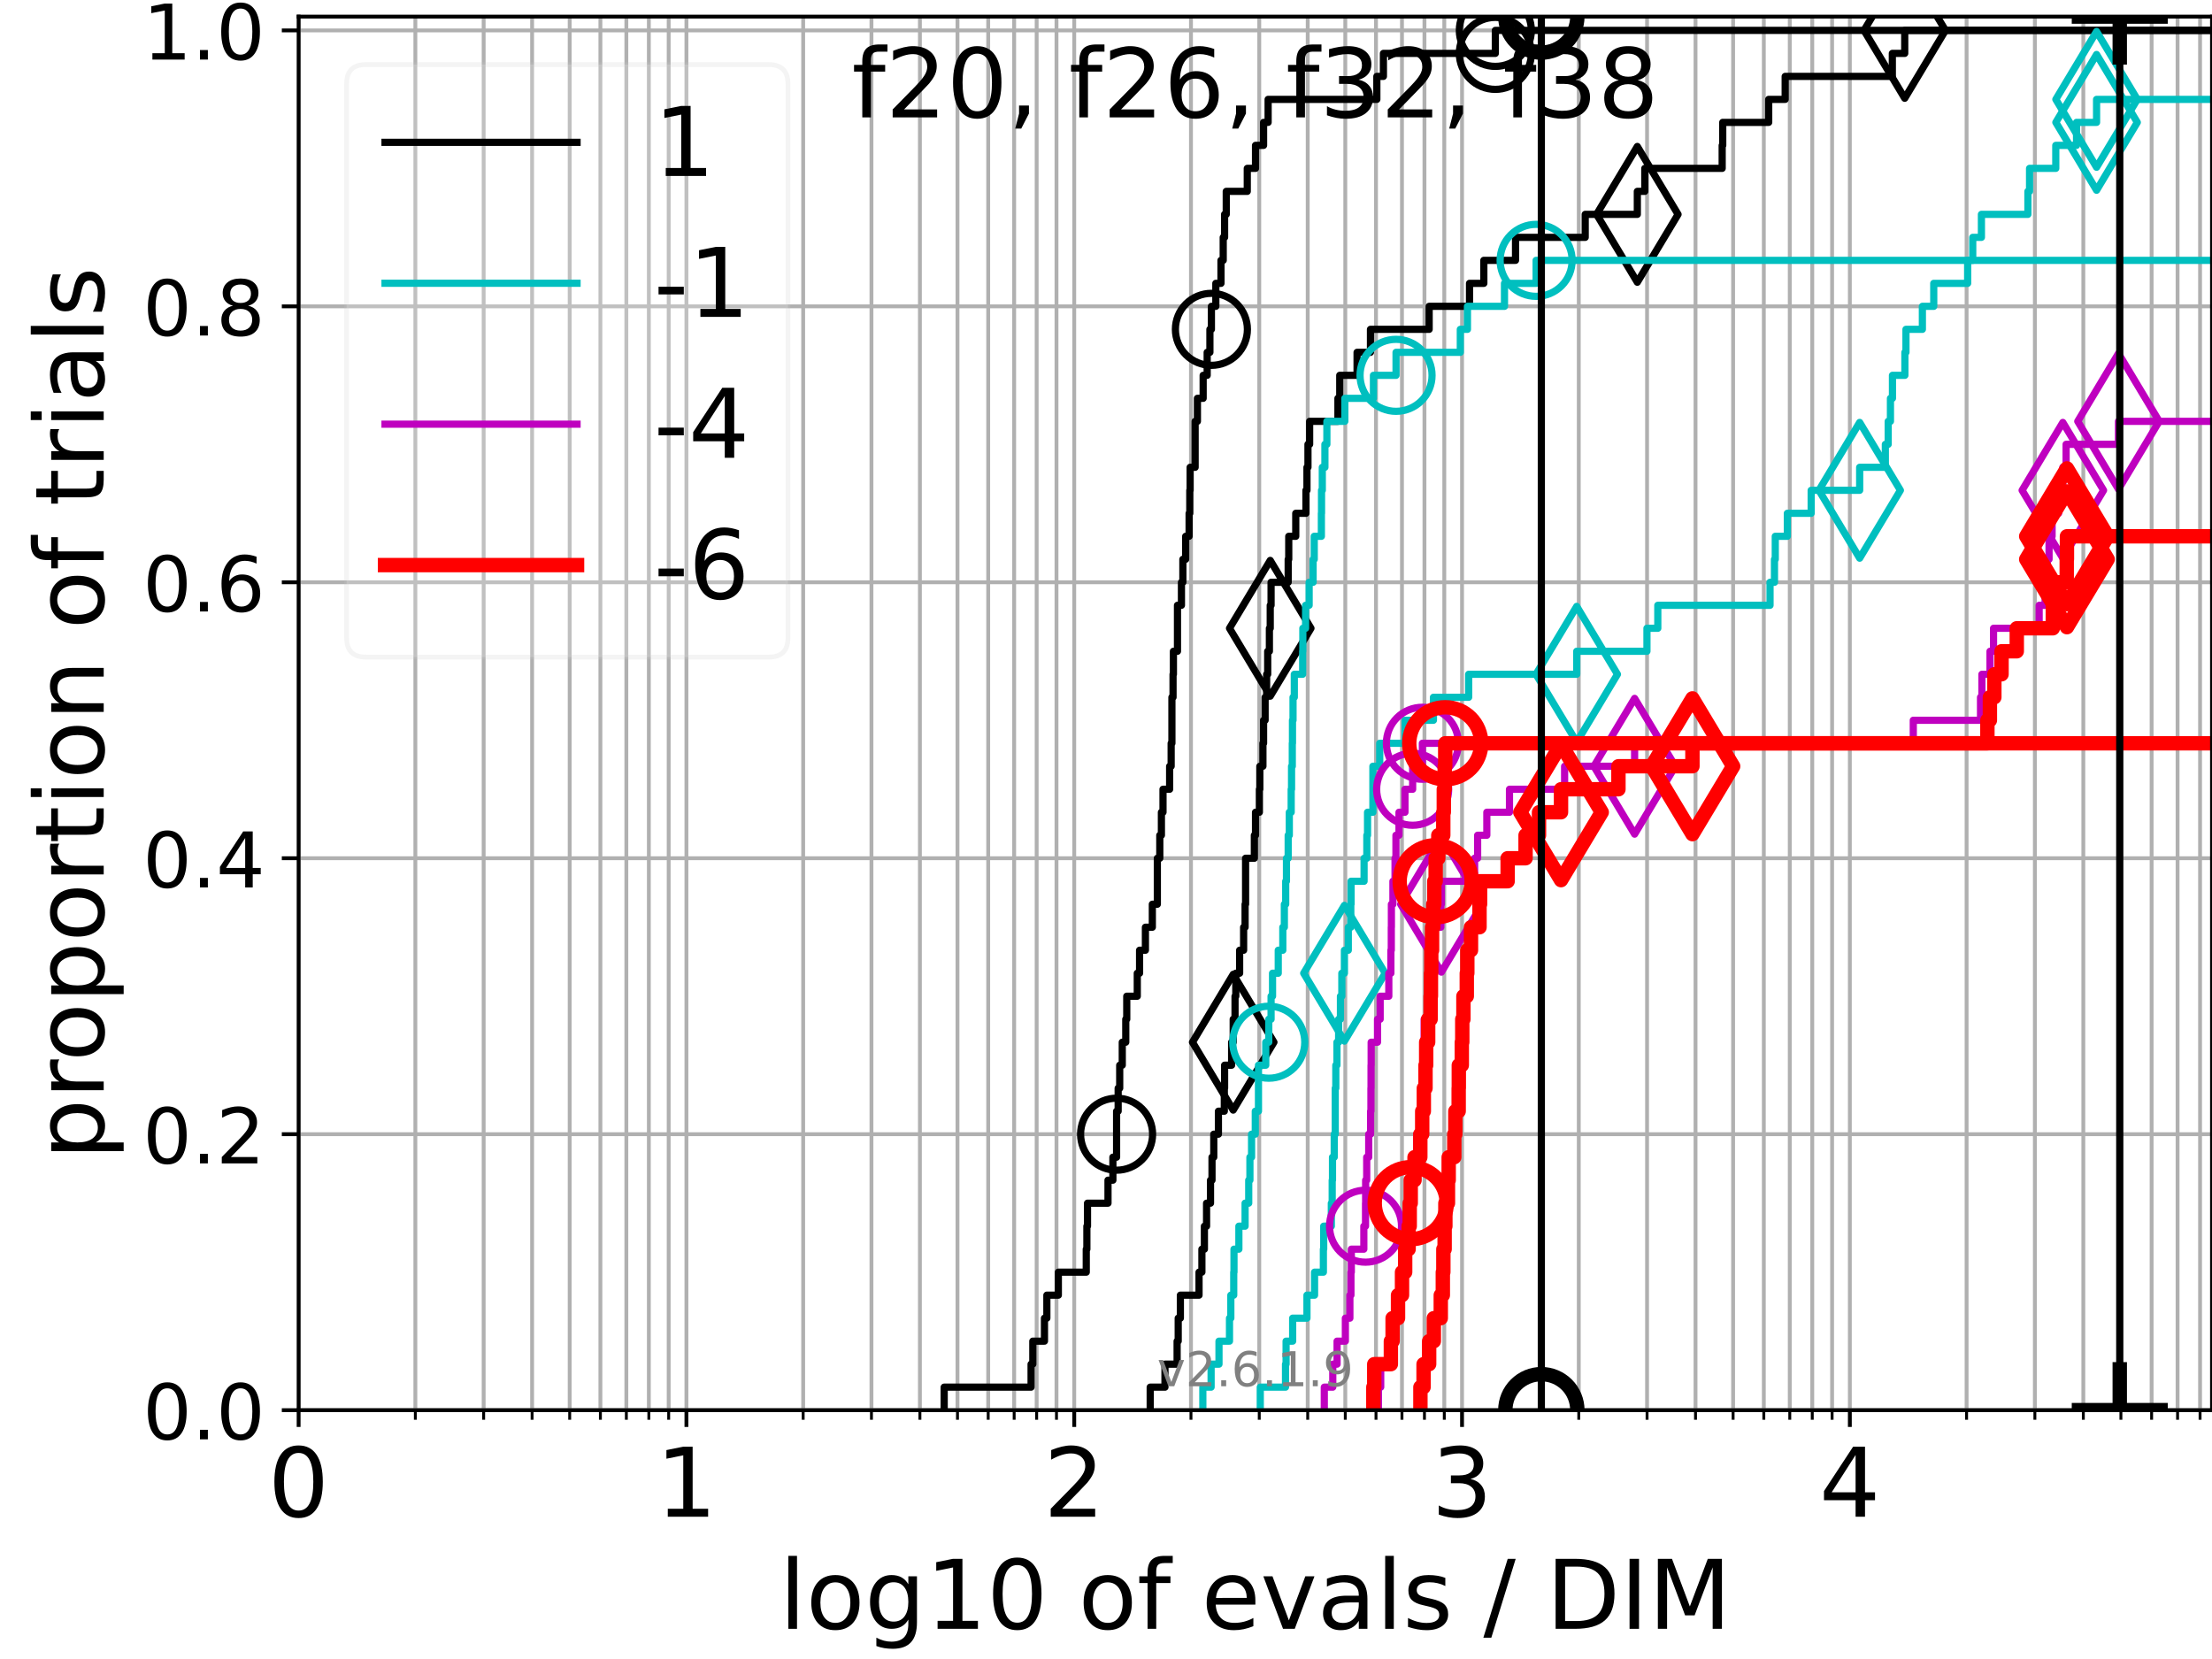 <?xml version="1.0" encoding="utf-8" standalone="no"?>
<!DOCTYPE svg PUBLIC "-//W3C//DTD SVG 1.1//EN"
  "http://www.w3.org/Graphics/SVG/1.1/DTD/svg11.dtd">
<!-- Created with matplotlib (https://matplotlib.org/) -->
<svg height="345.6pt" version="1.1" viewBox="0 0 460.8 345.6" width="460.8pt" xmlns="http://www.w3.org/2000/svg" xmlns:xlink="http://www.w3.org/1999/xlink">
 <defs>
  <style type="text/css">*{stroke-linecap:butt;stroke-linejoin:round;}</style>
 </defs>
 <g id="figure_1">
  <g id="patch_1">
   <path d="M 0 345.6 
L 460.8 345.6 
L 460.8 0 
L 0 0 
z
" style="fill:#ffffff;"/>
  </g>
  <g id="axes_1">
   <g id="patch_2">
    <path d="M 62.208 293.76 
L 460.8 293.76 
L 460.8 3.456 
L 62.208 3.456 
z
" style="fill:#ffffff;"/>
   </g>
   <g id="matplotlib.axis_1">
    <g id="xtick_1">
     <g id="line2d_1">
      <path clip-path="url(#p200218a86a)" d="M 62.208 293.76 
L 62.208 3.456 
" style="fill:none;stroke:#b0b0b0;stroke-linecap:square;stroke-width:0.8;"/>
     </g>
     <g id="line2d_2">
      <defs>
       <path d="M 0 0 
L 0 3.5 
" id="m11ba523a2b" style="stroke:#000000;stroke-width:0.8;"/>
      </defs>
      <g>
       <use style="stroke:#000000;stroke-width:0.8;" x="62.208" xlink:href="#m11ba523a2b" y="293.76"/>
      </g>
     </g>
     <g id="text_1">
      <!-- 0 -->
      <g transform="translate(55.846 315.957)scale(0.2 -0.2)">
       <defs>
        <path d="M 31.781 66.406 
Q 24.172 66.406 20.328 58.906 
Q 16.5 51.422 16.5 36.375 
Q 16.5 21.391 20.328 13.891 
Q 24.172 6.391 31.781 6.391 
Q 39.453 6.391 43.281 13.891 
Q 47.125 21.391 47.125 36.375 
Q 47.125 51.422 43.281 58.906 
Q 39.453 66.406 31.781 66.406 
z
M 31.781 74.219 
Q 44.047 74.219 50.516 64.516 
Q 56.984 54.828 56.984 36.375 
Q 56.984 17.969 50.516 8.266 
Q 44.047 -1.422 31.781 -1.422 
Q 19.531 -1.422 13.062 8.266 
Q 6.594 17.969 6.594 36.375 
Q 6.594 54.828 13.062 64.516 
Q 19.531 74.219 31.781 74.219 
z
" id="DejaVuSans-48"/>
       </defs>
       <use xlink:href="#DejaVuSans-48"/>
      </g>
     </g>
    </g>
    <g id="xtick_2">
     <g id="line2d_3">
      <path clip-path="url(#p200218a86a)" d="M 142.995 293.76 
L 142.995 3.456 
" style="fill:none;stroke:#b0b0b0;stroke-linecap:square;stroke-width:0.8;"/>
     </g>
     <g id="line2d_4">
      <g>
       <use style="stroke:#000000;stroke-width:0.8;" x="142.995" xlink:href="#m11ba523a2b" y="293.76"/>
      </g>
     </g>
     <g id="text_2">
      <!-- 1 -->
      <g transform="translate(136.633 315.957)scale(0.2 -0.2)">
       <defs>
        <path d="M 12.406 8.297 
L 28.516 8.297 
L 28.516 63.922 
L 10.984 60.406 
L 10.984 69.391 
L 28.422 72.906 
L 38.281 72.906 
L 38.281 8.297 
L 54.391 8.297 
L 54.391 0 
L 12.406 0 
z
" id="DejaVuSans-49"/>
       </defs>
       <use xlink:href="#DejaVuSans-49"/>
      </g>
     </g>
    </g>
    <g id="xtick_3">
     <g id="line2d_5">
      <path clip-path="url(#p200218a86a)" d="M 223.782 293.76 
L 223.782 3.456 
" style="fill:none;stroke:#b0b0b0;stroke-linecap:square;stroke-width:0.8;"/>
     </g>
     <g id="line2d_6">
      <g>
       <use style="stroke:#000000;stroke-width:0.8;" x="223.782" xlink:href="#m11ba523a2b" y="293.76"/>
      </g>
     </g>
     <g id="text_3">
      <!-- 2 -->
      <g transform="translate(217.42 315.957)scale(0.2 -0.2)">
       <defs>
        <path d="M 19.188 8.297 
L 53.609 8.297 
L 53.609 0 
L 7.328 0 
L 7.328 8.297 
Q 12.938 14.109 22.625 23.891 
Q 32.328 33.688 34.812 36.531 
Q 39.547 41.844 41.422 45.531 
Q 43.312 49.219 43.312 52.781 
Q 43.312 58.594 39.234 62.25 
Q 35.156 65.922 28.609 65.922 
Q 23.969 65.922 18.812 64.312 
Q 13.672 62.703 7.812 59.422 
L 7.812 69.391 
Q 13.766 71.781 18.938 73 
Q 24.125 74.219 28.422 74.219 
Q 39.75 74.219 46.484 68.547 
Q 53.219 62.891 53.219 53.422 
Q 53.219 48.922 51.531 44.891 
Q 49.859 40.875 45.406 35.406 
Q 44.188 33.984 37.641 27.219 
Q 31.109 20.453 19.188 8.297 
z
" id="DejaVuSans-50"/>
       </defs>
       <use xlink:href="#DejaVuSans-50"/>
      </g>
     </g>
    </g>
    <g id="xtick_4">
     <g id="line2d_7">
      <path clip-path="url(#p200218a86a)" d="M 304.569 293.76 
L 304.569 3.456 
" style="fill:none;stroke:#b0b0b0;stroke-linecap:square;stroke-width:0.8;"/>
     </g>
     <g id="line2d_8">
      <g>
       <use style="stroke:#000000;stroke-width:0.8;" x="304.569" xlink:href="#m11ba523a2b" y="293.76"/>
      </g>
     </g>
     <g id="text_4">
      <!-- 3 -->
      <g transform="translate(298.207 315.957)scale(0.2 -0.2)">
       <defs>
        <path d="M 40.578 39.312 
Q 47.656 37.797 51.625 33 
Q 55.609 28.219 55.609 21.188 
Q 55.609 10.406 48.188 4.484 
Q 40.766 -1.422 27.094 -1.422 
Q 22.516 -1.422 17.656 -0.516 
Q 12.797 0.391 7.625 2.203 
L 7.625 11.719 
Q 11.719 9.328 16.594 8.109 
Q 21.484 6.891 26.812 6.891 
Q 36.078 6.891 40.938 10.547 
Q 45.797 14.203 45.797 21.188 
Q 45.797 27.641 41.281 31.266 
Q 36.766 34.906 28.719 34.906 
L 20.219 34.906 
L 20.219 43.016 
L 29.109 43.016 
Q 36.375 43.016 40.234 45.922 
Q 44.094 48.828 44.094 54.297 
Q 44.094 59.906 40.109 62.906 
Q 36.141 65.922 28.719 65.922 
Q 24.656 65.922 20.016 65.031 
Q 15.375 64.156 9.812 62.312 
L 9.812 71.094 
Q 15.438 72.656 20.344 73.438 
Q 25.25 74.219 29.594 74.219 
Q 40.828 74.219 47.359 69.109 
Q 53.906 64.016 53.906 55.328 
Q 53.906 49.266 50.438 45.094 
Q 46.969 40.922 40.578 39.312 
z
" id="DejaVuSans-51"/>
       </defs>
       <use xlink:href="#DejaVuSans-51"/>
      </g>
     </g>
    </g>
    <g id="xtick_5">
     <g id="line2d_9">
      <path clip-path="url(#p200218a86a)" d="M 385.356 293.76 
L 385.356 3.456 
" style="fill:none;stroke:#b0b0b0;stroke-linecap:square;stroke-width:0.8;"/>
     </g>
     <g id="line2d_10">
      <g>
       <use style="stroke:#000000;stroke-width:0.8;" x="385.356" xlink:href="#m11ba523a2b" y="293.76"/>
      </g>
     </g>
     <g id="text_5">
      <!-- 4 -->
      <g transform="translate(378.994 315.957)scale(0.2 -0.2)">
       <defs>
        <path d="M 37.797 64.312 
L 12.891 25.391 
L 37.797 25.391 
z
M 35.203 72.906 
L 47.609 72.906 
L 47.609 25.391 
L 58.016 25.391 
L 58.016 17.188 
L 47.609 17.188 
L 47.609 0 
L 37.797 0 
L 37.797 17.188 
L 4.891 17.188 
L 4.891 26.703 
z
" id="DejaVuSans-52"/>
       </defs>
       <use xlink:href="#DejaVuSans-52"/>
      </g>
     </g>
    </g>
    <g id="xtick_6">
     <g id="line2d_11">
      <path clip-path="url(#p200218a86a)" d="M 86.527 293.76 
L 86.527 3.456 
" style="fill:none;stroke:#b0b0b0;stroke-linecap:square;stroke-width:0.8;"/>
     </g>
     <g id="line2d_12">
      <defs>
       <path d="M 0 0 
L 0 2 
" id="mc11c3222c6" style="stroke:#000000;stroke-width:0.6;"/>
      </defs>
      <g>
       <use style="stroke:#000000;stroke-width:0.6;" x="86.527" xlink:href="#mc11c3222c6" y="293.76"/>
      </g>
     </g>
    </g>
    <g id="xtick_7">
     <g id="line2d_13">
      <path clip-path="url(#p200218a86a)" d="M 100.753 293.76 
L 100.753 3.456 
" style="fill:none;stroke:#b0b0b0;stroke-linecap:square;stroke-width:0.8;"/>
     </g>
     <g id="line2d_14">
      <g>
       <use style="stroke:#000000;stroke-width:0.6;" x="100.753" xlink:href="#mc11c3222c6" y="293.76"/>
      </g>
     </g>
    </g>
    <g id="xtick_8">
     <g id="line2d_15">
      <path clip-path="url(#p200218a86a)" d="M 110.847 293.76 
L 110.847 3.456 
" style="fill:none;stroke:#b0b0b0;stroke-linecap:square;stroke-width:0.8;"/>
     </g>
     <g id="line2d_16">
      <g>
       <use style="stroke:#000000;stroke-width:0.6;" x="110.847" xlink:href="#mc11c3222c6" y="293.76"/>
      </g>
     </g>
    </g>
    <g id="xtick_9">
     <g id="line2d_17">
      <path clip-path="url(#p200218a86a)" d="M 118.676 293.76 
L 118.676 3.456 
" style="fill:none;stroke:#b0b0b0;stroke-linecap:square;stroke-width:0.8;"/>
     </g>
     <g id="line2d_18">
      <g>
       <use style="stroke:#000000;stroke-width:0.6;" x="118.676" xlink:href="#mc11c3222c6" y="293.76"/>
      </g>
     </g>
    </g>
    <g id="xtick_10">
     <g id="line2d_19">
      <path clip-path="url(#p200218a86a)" d="M 125.073 293.76 
L 125.073 3.456 
" style="fill:none;stroke:#b0b0b0;stroke-linecap:square;stroke-width:0.8;"/>
     </g>
     <g id="line2d_20">
      <g>
       <use style="stroke:#000000;stroke-width:0.6;" x="125.073" xlink:href="#mc11c3222c6" y="293.76"/>
      </g>
     </g>
    </g>
    <g id="xtick_11">
     <g id="line2d_21">
      <path clip-path="url(#p200218a86a)" d="M 130.481 293.76 
L 130.481 3.456 
" style="fill:none;stroke:#b0b0b0;stroke-linecap:square;stroke-width:0.8;"/>
     </g>
     <g id="line2d_22">
      <g>
       <use style="stroke:#000000;stroke-width:0.6;" x="130.481" xlink:href="#mc11c3222c6" y="293.76"/>
      </g>
     </g>
    </g>
    <g id="xtick_12">
     <g id="line2d_23">
      <path clip-path="url(#p200218a86a)" d="M 135.166 293.76 
L 135.166 3.456 
" style="fill:none;stroke:#b0b0b0;stroke-linecap:square;stroke-width:0.8;"/>
     </g>
     <g id="line2d_24">
      <g>
       <use style="stroke:#000000;stroke-width:0.6;" x="135.166" xlink:href="#mc11c3222c6" y="293.76"/>
      </g>
     </g>
    </g>
    <g id="xtick_13">
     <g id="line2d_25">
      <path clip-path="url(#p200218a86a)" d="M 139.298 293.76 
L 139.298 3.456 
" style="fill:none;stroke:#b0b0b0;stroke-linecap:square;stroke-width:0.8;"/>
     </g>
     <g id="line2d_26">
      <g>
       <use style="stroke:#000000;stroke-width:0.6;" x="139.298" xlink:href="#mc11c3222c6" y="293.76"/>
      </g>
     </g>
    </g>
    <g id="xtick_14">
     <g id="line2d_27">
      <path clip-path="url(#p200218a86a)" d="M 167.314 293.76 
L 167.314 3.456 
" style="fill:none;stroke:#b0b0b0;stroke-linecap:square;stroke-width:0.8;"/>
     </g>
     <g id="line2d_28">
      <g>
       <use style="stroke:#000000;stroke-width:0.6;" x="167.314" xlink:href="#mc11c3222c6" y="293.76"/>
      </g>
     </g>
    </g>
    <g id="xtick_15">
     <g id="line2d_29">
      <path clip-path="url(#p200218a86a)" d="M 181.54 293.76 
L 181.54 3.456 
" style="fill:none;stroke:#b0b0b0;stroke-linecap:square;stroke-width:0.8;"/>
     </g>
     <g id="line2d_30">
      <g>
       <use style="stroke:#000000;stroke-width:0.6;" x="181.54" xlink:href="#mc11c3222c6" y="293.76"/>
      </g>
     </g>
    </g>
    <g id="xtick_16">
     <g id="line2d_31">
      <path clip-path="url(#p200218a86a)" d="M 191.634 293.76 
L 191.634 3.456 
" style="fill:none;stroke:#b0b0b0;stroke-linecap:square;stroke-width:0.8;"/>
     </g>
     <g id="line2d_32">
      <g>
       <use style="stroke:#000000;stroke-width:0.6;" x="191.634" xlink:href="#mc11c3222c6" y="293.76"/>
      </g>
     </g>
    </g>
    <g id="xtick_17">
     <g id="line2d_33">
      <path clip-path="url(#p200218a86a)" d="M 199.463 293.76 
L 199.463 3.456 
" style="fill:none;stroke:#b0b0b0;stroke-linecap:square;stroke-width:0.8;"/>
     </g>
     <g id="line2d_34">
      <g>
       <use style="stroke:#000000;stroke-width:0.6;" x="199.463" xlink:href="#mc11c3222c6" y="293.76"/>
      </g>
     </g>
    </g>
    <g id="xtick_18">
     <g id="line2d_35">
      <path clip-path="url(#p200218a86a)" d="M 205.86 293.76 
L 205.86 3.456 
" style="fill:none;stroke:#b0b0b0;stroke-linecap:square;stroke-width:0.8;"/>
     </g>
     <g id="line2d_36">
      <g>
       <use style="stroke:#000000;stroke-width:0.6;" x="205.86" xlink:href="#mc11c3222c6" y="293.76"/>
      </g>
     </g>
    </g>
    <g id="xtick_19">
     <g id="line2d_37">
      <path clip-path="url(#p200218a86a)" d="M 211.268 293.76 
L 211.268 3.456 
" style="fill:none;stroke:#b0b0b0;stroke-linecap:square;stroke-width:0.8;"/>
     </g>
     <g id="line2d_38">
      <g>
       <use style="stroke:#000000;stroke-width:0.6;" x="211.268" xlink:href="#mc11c3222c6" y="293.76"/>
      </g>
     </g>
    </g>
    <g id="xtick_20">
     <g id="line2d_39">
      <path clip-path="url(#p200218a86a)" d="M 215.953 293.76 
L 215.953 3.456 
" style="fill:none;stroke:#b0b0b0;stroke-linecap:square;stroke-width:0.8;"/>
     </g>
     <g id="line2d_40">
      <g>
       <use style="stroke:#000000;stroke-width:0.6;" x="215.953" xlink:href="#mc11c3222c6" y="293.76"/>
      </g>
     </g>
    </g>
    <g id="xtick_21">
     <g id="line2d_41">
      <path clip-path="url(#p200218a86a)" d="M 220.086 293.76 
L 220.086 3.456 
" style="fill:none;stroke:#b0b0b0;stroke-linecap:square;stroke-width:0.8;"/>
     </g>
     <g id="line2d_42">
      <g>
       <use style="stroke:#000000;stroke-width:0.6;" x="220.086" xlink:href="#mc11c3222c6" y="293.76"/>
      </g>
     </g>
    </g>
    <g id="xtick_22">
     <g id="line2d_43">
      <path clip-path="url(#p200218a86a)" d="M 248.101 293.76 
L 248.101 3.456 
" style="fill:none;stroke:#b0b0b0;stroke-linecap:square;stroke-width:0.8;"/>
     </g>
     <g id="line2d_44">
      <g>
       <use style="stroke:#000000;stroke-width:0.6;" x="248.101" xlink:href="#mc11c3222c6" y="293.76"/>
      </g>
     </g>
    </g>
    <g id="xtick_23">
     <g id="line2d_45">
      <path clip-path="url(#p200218a86a)" d="M 262.327 293.76 
L 262.327 3.456 
" style="fill:none;stroke:#b0b0b0;stroke-linecap:square;stroke-width:0.8;"/>
     </g>
     <g id="line2d_46">
      <g>
       <use style="stroke:#000000;stroke-width:0.6;" x="262.327" xlink:href="#mc11c3222c6" y="293.76"/>
      </g>
     </g>
    </g>
    <g id="xtick_24">
     <g id="line2d_47">
      <path clip-path="url(#p200218a86a)" d="M 272.421 293.76 
L 272.421 3.456 
" style="fill:none;stroke:#b0b0b0;stroke-linecap:square;stroke-width:0.8;"/>
     </g>
     <g id="line2d_48">
      <g>
       <use style="stroke:#000000;stroke-width:0.6;" x="272.421" xlink:href="#mc11c3222c6" y="293.76"/>
      </g>
     </g>
    </g>
    <g id="xtick_25">
     <g id="line2d_49">
      <path clip-path="url(#p200218a86a)" d="M 280.25 293.76 
L 280.25 3.456 
" style="fill:none;stroke:#b0b0b0;stroke-linecap:square;stroke-width:0.8;"/>
     </g>
     <g id="line2d_50">
      <g>
       <use style="stroke:#000000;stroke-width:0.6;" x="280.25" xlink:href="#mc11c3222c6" y="293.76"/>
      </g>
     </g>
    </g>
    <g id="xtick_26">
     <g id="line2d_51">
      <path clip-path="url(#p200218a86a)" d="M 286.647 293.76 
L 286.647 3.456 
" style="fill:none;stroke:#b0b0b0;stroke-linecap:square;stroke-width:0.8;"/>
     </g>
     <g id="line2d_52">
      <g>
       <use style="stroke:#000000;stroke-width:0.6;" x="286.647" xlink:href="#mc11c3222c6" y="293.76"/>
      </g>
     </g>
    </g>
    <g id="xtick_27">
     <g id="line2d_53">
      <path clip-path="url(#p200218a86a)" d="M 292.055 293.76 
L 292.055 3.456 
" style="fill:none;stroke:#b0b0b0;stroke-linecap:square;stroke-width:0.8;"/>
     </g>
     <g id="line2d_54">
      <g>
       <use style="stroke:#000000;stroke-width:0.6;" x="292.055" xlink:href="#mc11c3222c6" y="293.76"/>
      </g>
     </g>
    </g>
    <g id="xtick_28">
     <g id="line2d_55">
      <path clip-path="url(#p200218a86a)" d="M 296.74 293.76 
L 296.74 3.456 
" style="fill:none;stroke:#b0b0b0;stroke-linecap:square;stroke-width:0.8;"/>
     </g>
     <g id="line2d_56">
      <g>
       <use style="stroke:#000000;stroke-width:0.6;" x="296.74" xlink:href="#mc11c3222c6" y="293.76"/>
      </g>
     </g>
    </g>
    <g id="xtick_29">
     <g id="line2d_57">
      <path clip-path="url(#p200218a86a)" d="M 300.873 293.76 
L 300.873 3.456 
" style="fill:none;stroke:#b0b0b0;stroke-linecap:square;stroke-width:0.8;"/>
     </g>
     <g id="line2d_58">
      <g>
       <use style="stroke:#000000;stroke-width:0.6;" x="300.873" xlink:href="#mc11c3222c6" y="293.76"/>
      </g>
     </g>
    </g>
    <g id="xtick_30">
     <g id="line2d_59">
      <path clip-path="url(#p200218a86a)" d="M 328.889 293.76 
L 328.889 3.456 
" style="fill:none;stroke:#b0b0b0;stroke-linecap:square;stroke-width:0.8;"/>
     </g>
     <g id="line2d_60">
      <g>
       <use style="stroke:#000000;stroke-width:0.6;" x="328.889" xlink:href="#mc11c3222c6" y="293.76"/>
      </g>
     </g>
    </g>
    <g id="xtick_31">
     <g id="line2d_61">
      <path clip-path="url(#p200218a86a)" d="M 343.114 293.76 
L 343.114 3.456 
" style="fill:none;stroke:#b0b0b0;stroke-linecap:square;stroke-width:0.8;"/>
     </g>
     <g id="line2d_62">
      <g>
       <use style="stroke:#000000;stroke-width:0.6;" x="343.114" xlink:href="#mc11c3222c6" y="293.76"/>
      </g>
     </g>
    </g>
    <g id="xtick_32">
     <g id="line2d_63">
      <path clip-path="url(#p200218a86a)" d="M 353.208 293.76 
L 353.208 3.456 
" style="fill:none;stroke:#b0b0b0;stroke-linecap:square;stroke-width:0.8;"/>
     </g>
     <g id="line2d_64">
      <g>
       <use style="stroke:#000000;stroke-width:0.6;" x="353.208" xlink:href="#mc11c3222c6" y="293.76"/>
      </g>
     </g>
    </g>
    <g id="xtick_33">
     <g id="line2d_65">
      <path clip-path="url(#p200218a86a)" d="M 361.037 293.76 
L 361.037 3.456 
" style="fill:none;stroke:#b0b0b0;stroke-linecap:square;stroke-width:0.8;"/>
     </g>
     <g id="line2d_66">
      <g>
       <use style="stroke:#000000;stroke-width:0.6;" x="361.037" xlink:href="#mc11c3222c6" y="293.76"/>
      </g>
     </g>
    </g>
    <g id="xtick_34">
     <g id="line2d_67">
      <path clip-path="url(#p200218a86a)" d="M 367.434 293.76 
L 367.434 3.456 
" style="fill:none;stroke:#b0b0b0;stroke-linecap:square;stroke-width:0.8;"/>
     </g>
     <g id="line2d_68">
      <g>
       <use style="stroke:#000000;stroke-width:0.6;" x="367.434" xlink:href="#mc11c3222c6" y="293.76"/>
      </g>
     </g>
    </g>
    <g id="xtick_35">
     <g id="line2d_69">
      <path clip-path="url(#p200218a86a)" d="M 372.842 293.76 
L 372.842 3.456 
" style="fill:none;stroke:#b0b0b0;stroke-linecap:square;stroke-width:0.8;"/>
     </g>
     <g id="line2d_70">
      <g>
       <use style="stroke:#000000;stroke-width:0.6;" x="372.842" xlink:href="#mc11c3222c6" y="293.76"/>
      </g>
     </g>
    </g>
    <g id="xtick_36">
     <g id="line2d_71">
      <path clip-path="url(#p200218a86a)" d="M 377.527 293.76 
L 377.527 3.456 
" style="fill:none;stroke:#b0b0b0;stroke-linecap:square;stroke-width:0.8;"/>
     </g>
     <g id="line2d_72">
      <g>
       <use style="stroke:#000000;stroke-width:0.6;" x="377.527" xlink:href="#mc11c3222c6" y="293.76"/>
      </g>
     </g>
    </g>
    <g id="xtick_37">
     <g id="line2d_73">
      <path clip-path="url(#p200218a86a)" d="M 381.66 293.76 
L 381.66 3.456 
" style="fill:none;stroke:#b0b0b0;stroke-linecap:square;stroke-width:0.8;"/>
     </g>
     <g id="line2d_74">
      <g>
       <use style="stroke:#000000;stroke-width:0.6;" x="381.66" xlink:href="#mc11c3222c6" y="293.76"/>
      </g>
     </g>
    </g>
    <g id="xtick_38">
     <g id="line2d_75">
      <path clip-path="url(#p200218a86a)" d="M 409.676 293.76 
L 409.676 3.456 
" style="fill:none;stroke:#b0b0b0;stroke-linecap:square;stroke-width:0.8;"/>
     </g>
     <g id="line2d_76">
      <g>
       <use style="stroke:#000000;stroke-width:0.6;" x="409.676" xlink:href="#mc11c3222c6" y="293.76"/>
      </g>
     </g>
    </g>
    <g id="xtick_39">
     <g id="line2d_77">
      <path clip-path="url(#p200218a86a)" d="M 423.902 293.76 
L 423.902 3.456 
" style="fill:none;stroke:#b0b0b0;stroke-linecap:square;stroke-width:0.8;"/>
     </g>
     <g id="line2d_78">
      <g>
       <use style="stroke:#000000;stroke-width:0.6;" x="423.902" xlink:href="#mc11c3222c6" y="293.76"/>
      </g>
     </g>
    </g>
    <g id="xtick_40">
     <g id="line2d_79">
      <path clip-path="url(#p200218a86a)" d="M 433.995 293.76 
L 433.995 3.456 
" style="fill:none;stroke:#b0b0b0;stroke-linecap:square;stroke-width:0.8;"/>
     </g>
     <g id="line2d_80">
      <g>
       <use style="stroke:#000000;stroke-width:0.6;" x="433.995" xlink:href="#mc11c3222c6" y="293.76"/>
      </g>
     </g>
    </g>
    <g id="xtick_41">
     <g id="line2d_81">
      <path clip-path="url(#p200218a86a)" d="M 441.824 293.76 
L 441.824 3.456 
" style="fill:none;stroke:#b0b0b0;stroke-linecap:square;stroke-width:0.8;"/>
     </g>
     <g id="line2d_82">
      <g>
       <use style="stroke:#000000;stroke-width:0.6;" x="441.824" xlink:href="#mc11c3222c6" y="293.76"/>
      </g>
     </g>
    </g>
    <g id="xtick_42">
     <g id="line2d_83">
      <path clip-path="url(#p200218a86a)" d="M 448.221 293.76 
L 448.221 3.456 
" style="fill:none;stroke:#b0b0b0;stroke-linecap:square;stroke-width:0.8;"/>
     </g>
     <g id="line2d_84">
      <g>
       <use style="stroke:#000000;stroke-width:0.6;" x="448.221" xlink:href="#mc11c3222c6" y="293.76"/>
      </g>
     </g>
    </g>
    <g id="xtick_43">
     <g id="line2d_85">
      <path clip-path="url(#p200218a86a)" d="M 453.629 293.76 
L 453.629 3.456 
" style="fill:none;stroke:#b0b0b0;stroke-linecap:square;stroke-width:0.8;"/>
     </g>
     <g id="line2d_86">
      <g>
       <use style="stroke:#000000;stroke-width:0.6;" x="453.629" xlink:href="#mc11c3222c6" y="293.76"/>
      </g>
     </g>
    </g>
    <g id="xtick_44">
     <g id="line2d_87">
      <path clip-path="url(#p200218a86a)" d="M 458.314 293.76 
L 458.314 3.456 
" style="fill:none;stroke:#b0b0b0;stroke-linecap:square;stroke-width:0.8;"/>
     </g>
     <g id="line2d_88">
      <g>
       <use style="stroke:#000000;stroke-width:0.6;" x="458.314" xlink:href="#mc11c3222c6" y="293.76"/>
      </g>
     </g>
    </g>
    <g id="text_6">
     <!-- log10 of evals / DIM -->
     <g transform="translate(162.348 339.313)scale(0.2 -0.2)">
      <defs>
       <path d="M 9.422 75.984 
L 18.406 75.984 
L 18.406 0 
L 9.422 0 
z
" id="DejaVuSans-108"/>
       <path d="M 30.609 48.391 
Q 23.391 48.391 19.188 42.75 
Q 14.984 37.109 14.984 27.297 
Q 14.984 17.484 19.156 11.844 
Q 23.344 6.203 30.609 6.203 
Q 37.797 6.203 41.984 11.859 
Q 46.188 17.531 46.188 27.297 
Q 46.188 37.016 41.984 42.703 
Q 37.797 48.391 30.609 48.391 
z
M 30.609 56 
Q 42.328 56 49.016 48.375 
Q 55.719 40.766 55.719 27.297 
Q 55.719 13.875 49.016 6.219 
Q 42.328 -1.422 30.609 -1.422 
Q 18.844 -1.422 12.172 6.219 
Q 5.516 13.875 5.516 27.297 
Q 5.516 40.766 12.172 48.375 
Q 18.844 56 30.609 56 
z
" id="DejaVuSans-111"/>
       <path d="M 45.406 27.984 
Q 45.406 37.75 41.375 43.109 
Q 37.359 48.484 30.078 48.484 
Q 22.859 48.484 18.828 43.109 
Q 14.797 37.75 14.797 27.984 
Q 14.797 18.266 18.828 12.891 
Q 22.859 7.516 30.078 7.516 
Q 37.359 7.516 41.375 12.891 
Q 45.406 18.266 45.406 27.984 
z
M 54.391 6.781 
Q 54.391 -7.172 48.188 -13.984 
Q 42 -20.797 29.203 -20.797 
Q 24.469 -20.797 20.266 -20.094 
Q 16.062 -19.391 12.109 -17.922 
L 12.109 -9.188 
Q 16.062 -11.328 19.922 -12.344 
Q 23.781 -13.375 27.781 -13.375 
Q 36.625 -13.375 41.016 -8.766 
Q 45.406 -4.156 45.406 5.172 
L 45.406 9.625 
Q 42.625 4.781 38.281 2.391 
Q 33.938 0 27.875 0 
Q 17.828 0 11.672 7.656 
Q 5.516 15.328 5.516 27.984 
Q 5.516 40.672 11.672 48.328 
Q 17.828 56 27.875 56 
Q 33.938 56 38.281 53.609 
Q 42.625 51.219 45.406 46.391 
L 45.406 54.688 
L 54.391 54.688 
z
" id="DejaVuSans-103"/>
       <path id="DejaVuSans-32"/>
       <path d="M 37.109 75.984 
L 37.109 68.5 
L 28.516 68.5 
Q 23.688 68.5 21.797 66.547 
Q 19.922 64.594 19.922 59.516 
L 19.922 54.688 
L 34.719 54.688 
L 34.719 47.703 
L 19.922 47.703 
L 19.922 0 
L 10.891 0 
L 10.891 47.703 
L 2.297 47.703 
L 2.297 54.688 
L 10.891 54.688 
L 10.891 58.5 
Q 10.891 67.625 15.141 71.797 
Q 19.391 75.984 28.609 75.984 
z
" id="DejaVuSans-102"/>
       <path d="M 56.203 29.594 
L 56.203 25.203 
L 14.891 25.203 
Q 15.484 15.922 20.484 11.062 
Q 25.484 6.203 34.422 6.203 
Q 39.594 6.203 44.453 7.469 
Q 49.312 8.734 54.109 11.281 
L 54.109 2.781 
Q 49.266 0.734 44.188 -0.344 
Q 39.109 -1.422 33.891 -1.422 
Q 20.797 -1.422 13.156 6.188 
Q 5.516 13.812 5.516 26.812 
Q 5.516 40.234 12.766 48.109 
Q 20.016 56 32.328 56 
Q 43.359 56 49.781 48.891 
Q 56.203 41.797 56.203 29.594 
z
M 47.219 32.234 
Q 47.125 39.594 43.094 43.984 
Q 39.062 48.391 32.422 48.391 
Q 24.906 48.391 20.391 44.141 
Q 15.875 39.891 15.188 32.172 
z
" id="DejaVuSans-101"/>
       <path d="M 2.984 54.688 
L 12.5 54.688 
L 29.594 8.797 
L 46.688 54.688 
L 56.203 54.688 
L 35.688 0 
L 23.484 0 
z
" id="DejaVuSans-118"/>
       <path d="M 34.281 27.484 
Q 23.391 27.484 19.188 25 
Q 14.984 22.516 14.984 16.5 
Q 14.984 11.719 18.141 8.906 
Q 21.297 6.109 26.703 6.109 
Q 34.188 6.109 38.703 11.406 
Q 43.219 16.703 43.219 25.484 
L 43.219 27.484 
z
M 52.203 31.203 
L 52.203 0 
L 43.219 0 
L 43.219 8.297 
Q 40.141 3.328 35.547 0.953 
Q 30.953 -1.422 24.312 -1.422 
Q 15.922 -1.422 10.953 3.297 
Q 6 8.016 6 15.922 
Q 6 25.141 12.172 29.828 
Q 18.359 34.516 30.609 34.516 
L 43.219 34.516 
L 43.219 35.406 
Q 43.219 41.609 39.141 45 
Q 35.062 48.391 27.688 48.391 
Q 23 48.391 18.547 47.266 
Q 14.109 46.141 10.016 43.891 
L 10.016 52.203 
Q 14.938 54.109 19.578 55.047 
Q 24.219 56 28.609 56 
Q 40.484 56 46.344 49.844 
Q 52.203 43.703 52.203 31.203 
z
" id="DejaVuSans-97"/>
       <path d="M 44.281 53.078 
L 44.281 44.578 
Q 40.484 46.531 36.375 47.5 
Q 32.281 48.484 27.875 48.484 
Q 21.188 48.484 17.844 46.438 
Q 14.5 44.391 14.5 40.281 
Q 14.5 37.156 16.891 35.375 
Q 19.281 33.594 26.516 31.984 
L 29.594 31.297 
Q 39.156 29.25 43.188 25.516 
Q 47.219 21.781 47.219 15.094 
Q 47.219 7.469 41.188 3.016 
Q 35.156 -1.422 24.609 -1.422 
Q 20.219 -1.422 15.453 -0.562 
Q 10.688 0.297 5.422 2 
L 5.422 11.281 
Q 10.406 8.688 15.234 7.391 
Q 20.062 6.109 24.812 6.109 
Q 31.156 6.109 34.562 8.281 
Q 37.984 10.453 37.984 14.406 
Q 37.984 18.062 35.516 20.016 
Q 33.062 21.969 24.703 23.781 
L 21.578 24.516 
Q 13.234 26.266 9.516 29.906 
Q 5.812 33.547 5.812 39.891 
Q 5.812 47.609 11.281 51.797 
Q 16.75 56 26.812 56 
Q 31.781 56 36.172 55.266 
Q 40.578 54.547 44.281 53.078 
z
" id="DejaVuSans-115"/>
       <path d="M 25.391 72.906 
L 33.688 72.906 
L 8.297 -9.281 
L 0 -9.281 
z
" id="DejaVuSans-47"/>
       <path d="M 19.672 64.797 
L 19.672 8.109 
L 31.594 8.109 
Q 46.688 8.109 53.688 14.938 
Q 60.688 21.781 60.688 36.531 
Q 60.688 51.172 53.688 57.984 
Q 46.688 64.797 31.594 64.797 
z
M 9.812 72.906 
L 30.078 72.906 
Q 51.266 72.906 61.172 64.094 
Q 71.094 55.281 71.094 36.531 
Q 71.094 17.672 61.125 8.828 
Q 51.172 0 30.078 0 
L 9.812 0 
z
" id="DejaVuSans-68"/>
       <path d="M 9.812 72.906 
L 19.672 72.906 
L 19.672 0 
L 9.812 0 
z
" id="DejaVuSans-73"/>
       <path d="M 9.812 72.906 
L 24.516 72.906 
L 43.109 23.297 
L 61.812 72.906 
L 76.516 72.906 
L 76.516 0 
L 66.891 0 
L 66.891 64.016 
L 48.094 14.016 
L 38.188 14.016 
L 19.391 64.016 
L 19.391 0 
L 9.812 0 
z
" id="DejaVuSans-77"/>
      </defs>
      <use xlink:href="#DejaVuSans-108"/>
      <use x="27.783" xlink:href="#DejaVuSans-111"/>
      <use x="88.965" xlink:href="#DejaVuSans-103"/>
      <use x="152.441" xlink:href="#DejaVuSans-49"/>
      <use x="216.064" xlink:href="#DejaVuSans-48"/>
      <use x="279.688" xlink:href="#DejaVuSans-32"/>
      <use x="311.475" xlink:href="#DejaVuSans-111"/>
      <use x="372.656" xlink:href="#DejaVuSans-102"/>
      <use x="407.861" xlink:href="#DejaVuSans-32"/>
      <use x="439.648" xlink:href="#DejaVuSans-101"/>
      <use x="501.172" xlink:href="#DejaVuSans-118"/>
      <use x="560.352" xlink:href="#DejaVuSans-97"/>
      <use x="621.631" xlink:href="#DejaVuSans-108"/>
      <use x="649.414" xlink:href="#DejaVuSans-115"/>
      <use x="701.514" xlink:href="#DejaVuSans-32"/>
      <use x="733.301" xlink:href="#DejaVuSans-47"/>
      <use x="766.992" xlink:href="#DejaVuSans-32"/>
      <use x="798.779" xlink:href="#DejaVuSans-68"/>
      <use x="875.781" xlink:href="#DejaVuSans-73"/>
      <use x="905.273" xlink:href="#DejaVuSans-77"/>
     </g>
    </g>
   </g>
   <g id="matplotlib.axis_2">
    <g id="ytick_1">
     <g id="line2d_89">
      <path clip-path="url(#p200218a86a)" d="M 62.208 293.76 
L 460.8 293.76 
" style="fill:none;stroke:#b0b0b0;stroke-linecap:square;stroke-width:0.8;"/>
     </g>
     <g id="line2d_90">
      <defs>
       <path d="M 0 0 
L -3.5 0 
" id="m6c7846d83d" style="stroke:#000000;stroke-width:0.8;"/>
      </defs>
      <g>
       <use style="stroke:#000000;stroke-width:0.8;" x="62.208" xlink:href="#m6c7846d83d" y="293.76"/>
      </g>
     </g>
     <g id="text_7">
      <!-- 0.0 -->
      <g transform="translate(29.763 299.839)scale(0.16 -0.16)">
       <defs>
        <path d="M 10.688 12.406 
L 21 12.406 
L 21 0 
L 10.688 0 
z
" id="DejaVuSans-46"/>
       </defs>
       <use xlink:href="#DejaVuSans-48"/>
       <use x="63.623" xlink:href="#DejaVuSans-46"/>
       <use x="95.41" xlink:href="#DejaVuSans-48"/>
      </g>
     </g>
    </g>
    <g id="ytick_2">
     <g id="line2d_91">
      <path clip-path="url(#p200218a86a)" d="M 62.208 236.274 
L 460.8 236.274 
" style="fill:none;stroke:#b0b0b0;stroke-linecap:square;stroke-width:0.8;"/>
     </g>
     <g id="line2d_92">
      <g>
       <use style="stroke:#000000;stroke-width:0.8;" x="62.208" xlink:href="#m6c7846d83d" y="236.274"/>
      </g>
     </g>
     <g id="text_8">
      <!-- 0.2 -->
      <g transform="translate(29.763 242.353)scale(0.16 -0.16)">
       <use xlink:href="#DejaVuSans-48"/>
       <use x="63.623" xlink:href="#DejaVuSans-46"/>
       <use x="95.41" xlink:href="#DejaVuSans-50"/>
      </g>
     </g>
    </g>
    <g id="ytick_3">
     <g id="line2d_93">
      <path clip-path="url(#p200218a86a)" d="M 62.208 178.788 
L 460.8 178.788 
" style="fill:none;stroke:#b0b0b0;stroke-linecap:square;stroke-width:0.8;"/>
     </g>
     <g id="line2d_94">
      <g>
       <use style="stroke:#000000;stroke-width:0.8;" x="62.208" xlink:href="#m6c7846d83d" y="178.788"/>
      </g>
     </g>
     <g id="text_9">
      <!-- 0.4 -->
      <g transform="translate(29.763 184.867)scale(0.16 -0.16)">
       <use xlink:href="#DejaVuSans-48"/>
       <use x="63.623" xlink:href="#DejaVuSans-46"/>
       <use x="95.41" xlink:href="#DejaVuSans-52"/>
      </g>
     </g>
    </g>
    <g id="ytick_4">
     <g id="line2d_95">
      <path clip-path="url(#p200218a86a)" d="M 62.208 121.302 
L 460.8 121.302 
" style="fill:none;stroke:#b0b0b0;stroke-linecap:square;stroke-width:0.8;"/>
     </g>
     <g id="line2d_96">
      <g>
       <use style="stroke:#000000;stroke-width:0.8;" x="62.208" xlink:href="#m6c7846d83d" y="121.302"/>
      </g>
     </g>
     <g id="text_10">
      <!-- 0.6 -->
      <g transform="translate(29.763 127.381)scale(0.16 -0.16)">
       <defs>
        <path d="M 33.016 40.375 
Q 26.375 40.375 22.484 35.828 
Q 18.609 31.297 18.609 23.391 
Q 18.609 15.531 22.484 10.953 
Q 26.375 6.391 33.016 6.391 
Q 39.656 6.391 43.531 10.953 
Q 47.406 15.531 47.406 23.391 
Q 47.406 31.297 43.531 35.828 
Q 39.656 40.375 33.016 40.375 
z
M 52.594 71.297 
L 52.594 62.312 
Q 48.875 64.062 45.094 64.984 
Q 41.312 65.922 37.594 65.922 
Q 27.828 65.922 22.672 59.328 
Q 17.531 52.734 16.797 39.406 
Q 19.672 43.656 24.016 45.922 
Q 28.375 48.188 33.594 48.188 
Q 44.578 48.188 50.953 41.516 
Q 57.328 34.859 57.328 23.391 
Q 57.328 12.156 50.688 5.359 
Q 44.047 -1.422 33.016 -1.422 
Q 20.359 -1.422 13.672 8.266 
Q 6.984 17.969 6.984 36.375 
Q 6.984 53.656 15.188 63.938 
Q 23.391 74.219 37.203 74.219 
Q 40.922 74.219 44.703 73.484 
Q 48.484 72.75 52.594 71.297 
z
" id="DejaVuSans-54"/>
       </defs>
       <use xlink:href="#DejaVuSans-48"/>
       <use x="63.623" xlink:href="#DejaVuSans-46"/>
       <use x="95.41" xlink:href="#DejaVuSans-54"/>
      </g>
     </g>
    </g>
    <g id="ytick_5">
     <g id="line2d_97">
      <path clip-path="url(#p200218a86a)" d="M 62.208 63.816 
L 460.8 63.816 
" style="fill:none;stroke:#b0b0b0;stroke-linecap:square;stroke-width:0.8;"/>
     </g>
     <g id="line2d_98">
      <g>
       <use style="stroke:#000000;stroke-width:0.8;" x="62.208" xlink:href="#m6c7846d83d" y="63.816"/>
      </g>
     </g>
     <g id="text_11">
      <!-- 0.8 -->
      <g transform="translate(29.763 69.895)scale(0.16 -0.16)">
       <defs>
        <path d="M 31.781 34.625 
Q 24.75 34.625 20.719 30.859 
Q 16.703 27.094 16.703 20.516 
Q 16.703 13.922 20.719 10.156 
Q 24.75 6.391 31.781 6.391 
Q 38.812 6.391 42.859 10.172 
Q 46.922 13.969 46.922 20.516 
Q 46.922 27.094 42.891 30.859 
Q 38.875 34.625 31.781 34.625 
z
M 21.922 38.812 
Q 15.578 40.375 12.031 44.719 
Q 8.5 49.078 8.5 55.328 
Q 8.5 64.062 14.719 69.141 
Q 20.953 74.219 31.781 74.219 
Q 42.672 74.219 48.875 69.141 
Q 55.078 64.062 55.078 55.328 
Q 55.078 49.078 51.531 44.719 
Q 48 40.375 41.703 38.812 
Q 48.828 37.156 52.797 32.312 
Q 56.781 27.484 56.781 20.516 
Q 56.781 9.906 50.312 4.234 
Q 43.844 -1.422 31.781 -1.422 
Q 19.734 -1.422 13.25 4.234 
Q 6.781 9.906 6.781 20.516 
Q 6.781 27.484 10.781 32.312 
Q 14.797 37.156 21.922 38.812 
z
M 18.312 54.391 
Q 18.312 48.734 21.844 45.562 
Q 25.391 42.391 31.781 42.391 
Q 38.141 42.391 41.719 45.562 
Q 45.312 48.734 45.312 54.391 
Q 45.312 60.062 41.719 63.234 
Q 38.141 66.406 31.781 66.406 
Q 25.391 66.406 21.844 63.234 
Q 18.312 60.062 18.312 54.391 
z
" id="DejaVuSans-56"/>
       </defs>
       <use xlink:href="#DejaVuSans-48"/>
       <use x="63.623" xlink:href="#DejaVuSans-46"/>
       <use x="95.41" xlink:href="#DejaVuSans-56"/>
      </g>
     </g>
    </g>
    <g id="ytick_6">
     <g id="line2d_99">
      <path clip-path="url(#p200218a86a)" d="M 62.208 6.33 
L 460.8 6.33 
" style="fill:none;stroke:#b0b0b0;stroke-linecap:square;stroke-width:0.8;"/>
     </g>
     <g id="line2d_100">
      <g>
       <use style="stroke:#000000;stroke-width:0.8;" x="62.208" xlink:href="#m6c7846d83d" y="6.33"/>
      </g>
     </g>
     <g id="text_12">
      <!-- 1.0 -->
      <g transform="translate(29.763 12.409)scale(0.16 -0.16)">
       <use xlink:href="#DejaVuSans-49"/>
       <use x="63.623" xlink:href="#DejaVuSans-46"/>
       <use x="95.41" xlink:href="#DejaVuSans-48"/>
      </g>
     </g>
    </g>
    <g id="text_13">
     <!-- proportion of trials -->
     <g transform="translate(21.604 241.614)rotate(-90)scale(0.2 -0.2)">
      <defs>
       <path d="M 18.109 8.203 
L 18.109 -20.797 
L 9.078 -20.797 
L 9.078 54.688 
L 18.109 54.688 
L 18.109 46.391 
Q 20.953 51.266 25.266 53.625 
Q 29.594 56 35.594 56 
Q 45.562 56 51.781 48.094 
Q 58.016 40.188 58.016 27.297 
Q 58.016 14.406 51.781 6.484 
Q 45.562 -1.422 35.594 -1.422 
Q 29.594 -1.422 25.266 0.953 
Q 20.953 3.328 18.109 8.203 
z
M 48.688 27.297 
Q 48.688 37.203 44.609 42.844 
Q 40.531 48.484 33.406 48.484 
Q 26.266 48.484 22.188 42.844 
Q 18.109 37.203 18.109 27.297 
Q 18.109 17.391 22.188 11.75 
Q 26.266 6.109 33.406 6.109 
Q 40.531 6.109 44.609 11.75 
Q 48.688 17.391 48.688 27.297 
z
" id="DejaVuSans-112"/>
       <path d="M 41.109 46.297 
Q 39.594 47.172 37.812 47.578 
Q 36.031 48 33.891 48 
Q 26.266 48 22.188 43.047 
Q 18.109 38.094 18.109 28.812 
L 18.109 0 
L 9.078 0 
L 9.078 54.688 
L 18.109 54.688 
L 18.109 46.188 
Q 20.953 51.172 25.484 53.578 
Q 30.031 56 36.531 56 
Q 37.453 56 38.578 55.875 
Q 39.703 55.766 41.062 55.516 
z
" id="DejaVuSans-114"/>
       <path d="M 18.312 70.219 
L 18.312 54.688 
L 36.812 54.688 
L 36.812 47.703 
L 18.312 47.703 
L 18.312 18.016 
Q 18.312 11.328 20.141 9.422 
Q 21.969 7.516 27.594 7.516 
L 36.812 7.516 
L 36.812 0 
L 27.594 0 
Q 17.188 0 13.234 3.875 
Q 9.281 7.766 9.281 18.016 
L 9.281 47.703 
L 2.688 47.703 
L 2.688 54.688 
L 9.281 54.688 
L 9.281 70.219 
z
" id="DejaVuSans-116"/>
       <path d="M 9.422 54.688 
L 18.406 54.688 
L 18.406 0 
L 9.422 0 
z
M 9.422 75.984 
L 18.406 75.984 
L 18.406 64.594 
L 9.422 64.594 
z
" id="DejaVuSans-105"/>
       <path d="M 54.891 33.016 
L 54.891 0 
L 45.906 0 
L 45.906 32.719 
Q 45.906 40.484 42.875 44.328 
Q 39.844 48.188 33.797 48.188 
Q 26.516 48.188 22.312 43.547 
Q 18.109 38.922 18.109 30.906 
L 18.109 0 
L 9.078 0 
L 9.078 54.688 
L 18.109 54.688 
L 18.109 46.188 
Q 21.344 51.125 25.703 53.562 
Q 30.078 56 35.797 56 
Q 45.219 56 50.047 50.172 
Q 54.891 44.344 54.891 33.016 
z
" id="DejaVuSans-110"/>
      </defs>
      <use xlink:href="#DejaVuSans-112"/>
      <use x="63.477" xlink:href="#DejaVuSans-114"/>
      <use x="102.34" xlink:href="#DejaVuSans-111"/>
      <use x="163.521" xlink:href="#DejaVuSans-112"/>
      <use x="226.998" xlink:href="#DejaVuSans-111"/>
      <use x="288.18" xlink:href="#DejaVuSans-114"/>
      <use x="329.293" xlink:href="#DejaVuSans-116"/>
      <use x="368.502" xlink:href="#DejaVuSans-105"/>
      <use x="396.285" xlink:href="#DejaVuSans-111"/>
      <use x="457.467" xlink:href="#DejaVuSans-110"/>
      <use x="520.846" xlink:href="#DejaVuSans-32"/>
      <use x="552.633" xlink:href="#DejaVuSans-111"/>
      <use x="613.814" xlink:href="#DejaVuSans-102"/>
      <use x="649.02" xlink:href="#DejaVuSans-32"/>
      <use x="680.807" xlink:href="#DejaVuSans-116"/>
      <use x="720.016" xlink:href="#DejaVuSans-114"/>
      <use x="761.129" xlink:href="#DejaVuSans-105"/>
      <use x="788.912" xlink:href="#DejaVuSans-97"/>
      <use x="850.191" xlink:href="#DejaVuSans-108"/>
      <use x="877.975" xlink:href="#DejaVuSans-115"/>
     </g>
    </g>
   </g>
   <g id="line2d_101">
    <path clip-path="url(#p200218a86a)" d="M 239.608 293.76 
L 239.608 288.97 
L 242.687 288.97 
L 242.687 284.179 
L 245.214 284.179 
L 245.214 279.389 
L 245.442 279.389 
L 245.442 274.598 
L 245.893 274.598 
L 245.893 269.808 
L 249.78 269.808 
L 249.78 265.017 
L 250.377 265.017 
L 250.377 260.227 
L 250.899 260.227 
L 250.899 255.436 
L 251.35 255.436 
L 251.35 250.646 
L 252.172 250.646 
L 252.172 245.855 
L 252.483 245.855 
L 252.483 241.065 
L 252.852 241.065 
L 252.852 236.274 
L 253.819 236.274 
L 253.819 231.484 
L 255.049 231.484 
L 255.049 226.693 
L 255.107 226.693 
L 255.107 221.903 
L 256.57 221.903 
L 256.57 217.112 
L 256.899 217.112 
L 256.899 212.322 
L 257.28 212.322 
L 257.28 207.531 
L 257.441 207.531 
L 257.441 202.741 
L 258.239 202.741 
L 258.239 197.95 
L 259.07 197.95 
L 259.07 193.16 
L 259.376 193.16 
L 259.376 188.369 
L 259.478 188.369 
L 259.478 183.579 
L 259.478 183.579 
L 259.478 178.788 
L 261.307 178.788 
L 261.307 173.998 
L 261.547 173.998 
L 261.547 169.207 
L 262.351 169.207 
L 262.351 164.417 
L 262.444 164.417 
L 262.444 159.626 
L 263.091 159.626 
L 263.091 154.836 
L 263.228 154.836 
L 263.228 150.045 
L 263.546 150.045 
L 263.546 145.255 
L 263.861 145.255 
L 263.861 140.464 
L 264.084 140.464 
L 264.084 135.674 
L 264.438 135.674 
L 264.438 130.883 
L 264.614 130.883 
L 264.614 126.093 
L 264.789 126.093 
L 264.789 121.302 
L 268.352 121.302 
L 268.352 116.512 
L 268.47 116.512 
L 268.47 111.721 
L 269.931 111.721 
L 269.931 106.931 
L 272.05 106.931 
L 272.05 102.14 
L 272.263 102.14 
L 272.263 97.35 
L 272.473 97.35 
L 272.473 92.559 
L 272.822 92.559 
L 272.822 87.769 
L 278.715 87.769 
L 278.715 82.978 
L 279.094 82.978 
L 279.094 78.188 
L 282.702 78.188 
L 282.702 73.397 
L 285.494 73.397 
L 285.494 68.607 
L 297.718 68.607 
L 297.718 63.816 
L 306.127 63.816 
L 306.127 59.026 
L 309.111 59.026 
L 309.111 54.235 
L 315.712 54.235 
L 315.712 49.445 
L 330.228 49.445 
L 330.228 44.654 
L 341.085 44.654 
L 341.085 39.864 
L 342.641 39.864 
L 342.641 35.073 
L 358.76 35.073 
L 358.76 30.283 
L 358.877 30.283 
L 358.877 25.492 
L 368.452 25.492 
L 368.452 20.702 
L 371.886 20.702 
L 371.886 15.911 
L 394.208 15.911 
L 394.208 11.121 
L 396.79 11.121 
L 396.79 6.33 
L 396.79 6.33 
L 396.79 6.33 
L 460.8 6.33 
" style="fill:none;stroke:#000000;stroke-linecap:square;stroke-width:1.5;"/>
   </g>
   <g id="line2d_102">
    <defs>
     <path d="M -0 14.142 
L 8.485 0 
L -0 -14.142 
L -8.485 -0 
z
" id="m6fd5671285" style="stroke:#000000;stroke-linejoin:miter;stroke-width:1.5;"/>
    </defs>
    <g clip-path="url(#p200218a86a)">
     <use style="fill-opacity:0;stroke:#000000;stroke-linejoin:miter;stroke-width:1.5;" x="256.899" xlink:href="#m6fd5671285" y="217.112"/>
     <use style="fill-opacity:0;stroke:#000000;stroke-linejoin:miter;stroke-width:1.5;" x="264.614" xlink:href="#m6fd5671285" y="130.883"/>
     <use style="fill-opacity:0;stroke:#000000;stroke-linejoin:miter;stroke-width:1.5;" x="341.085" xlink:href="#m6fd5671285" y="44.654"/>
     <use style="fill-opacity:0;stroke:#000000;stroke-linejoin:miter;stroke-width:1.5;" x="396.79" xlink:href="#m6fd5671285" y="6.33"/>
    </g>
   </g>
   <g id="line2d_103">
    <path clip-path="url(#p200218a86a)" style="fill:none;stroke:#000000;stroke-linecap:square;stroke-width:1.5;"/>
    <g clip-path="url(#p200218a86a)">
     <use style="fill-opacity:0;stroke:#000000;stroke-linejoin:miter;stroke-width:1.5;" x="-1" xlink:href="#m6fd5671285" y="581.19"/>
     <use style="fill-opacity:0;stroke:#000000;stroke-linejoin:miter;stroke-width:1.5;" x="460.8" xlink:href="#m6fd5671285" y="581.19"/>
    </g>
   </g>
   <g id="line2d_104">
    <path clip-path="url(#p200218a86a)" d="M 196.69 293.76 
L 196.69 288.97 
L 214.794 288.97 
L 214.794 284.179 
L 215.155 284.179 
L 215.155 279.389 
L 217.581 279.389 
L 217.581 274.598 
L 218.08 274.598 
L 218.08 269.808 
L 220.473 269.808 
L 220.473 265.017 
L 226.287 265.017 
L 226.287 260.227 
L 226.417 260.227 
L 226.417 255.436 
L 226.547 255.436 
L 226.547 250.646 
L 230.816 250.646 
L 230.816 245.855 
L 231.835 245.855 
L 231.835 241.065 
L 232.607 241.065 
L 232.607 236.274 
L 232.607 236.274 
L 232.607 231.484 
L 232.933 231.484 
L 232.933 226.693 
L 233.256 226.693 
L 233.256 221.903 
L 233.788 221.903 
L 233.788 217.112 
L 234.519 217.112 
L 234.519 212.322 
L 234.725 212.322 
L 234.725 207.531 
L 236.915 207.531 
L 236.915 202.741 
L 237.395 202.741 
L 237.395 197.95 
L 238.611 197.95 
L 238.611 193.16 
L 240.052 193.16 
L 240.052 188.369 
L 241.096 188.369 
L 241.096 183.579 
L 241.096 183.579 
L 241.096 178.788 
L 241.606 178.788 
L 241.606 173.998 
L 241.942 173.998 
L 241.942 169.207 
L 242.275 169.207 
L 242.275 164.417 
L 243.656 164.417 
L 243.656 159.626 
L 243.973 159.626 
L 243.973 154.836 
L 244.131 154.836 
L 244.131 150.045 
L 244.131 150.045 
L 244.131 145.255 
L 244.366 145.255 
L 244.366 140.464 
L 244.444 140.464 
L 244.444 135.674 
L 245.29 135.674 
L 245.29 130.883 
L 245.29 130.883 
L 245.29 126.093 
L 246.117 126.093 
L 246.117 121.302 
L 246.412 121.302 
L 246.412 116.512 
L 246.997 116.512 
L 246.997 111.721 
L 247.713 111.721 
L 247.713 106.931 
L 247.855 106.931 
L 247.855 102.14 
L 247.926 102.14 
L 247.926 97.35 
L 248.968 97.35 
L 248.968 92.559 
L 248.968 92.559 
L 248.968 87.769 
L 249.444 87.769 
L 249.444 82.978 
L 250.639 82.978 
L 250.639 78.188 
L 251.477 78.188 
L 251.477 73.397 
L 252.046 73.397 
L 252.046 68.607 
L 252.358 68.607 
L 252.358 63.816 
L 253.279 63.816 
L 253.279 59.026 
L 254.352 59.026 
L 254.352 54.235 
L 254.818 54.235 
L 254.818 49.445 
L 255.107 49.445 
L 255.107 44.654 
L 255.45 44.654 
L 255.45 39.864 
L 259.831 39.864 
L 259.831 35.073 
L 261.547 35.073 
L 261.547 30.283 
L 263.228 30.283 
L 263.228 25.492 
L 264.173 25.492 
L 264.173 20.702 
L 286.822 20.702 
L 286.822 15.911 
L 288.191 15.911 
L 288.191 11.121 
L 311.506 11.121 
L 311.506 6.33 
L 311.506 6.33 
L 311.506 6.33 
L 460.8 6.33 
" style="fill:none;stroke:#000000;stroke-linecap:square;stroke-width:1.5;"/>
   </g>
   <g id="line2d_105">
    <defs>
     <path d="M 0 7.5 
C 1.989 7.5 3.897 6.71 5.303 5.303 
C 6.71 3.897 7.5 1.989 7.5 0 
C 7.5 -1.989 6.71 -3.897 5.303 -5.303 
C 3.897 -6.71 1.989 -7.5 0 -7.5 
C -1.989 -7.5 -3.897 -6.71 -5.303 -5.303 
C -6.71 -3.897 -7.5 -1.989 -7.5 0 
C -7.5 1.989 -6.71 3.897 -5.303 5.303 
C -3.897 6.71 -1.989 7.5 0 7.5 
z
" id="mca754e882d" style="stroke:#000000;stroke-width:1.5;"/>
    </defs>
    <g clip-path="url(#p200218a86a)">
     <use style="fill-opacity:0;stroke:#000000;stroke-width:1.5;" x="232.607" xlink:href="#mca754e882d" y="236.274"/>
     <use style="fill-opacity:0;stroke:#000000;stroke-width:1.5;" x="252.358" xlink:href="#mca754e882d" y="68.607"/>
     <use style="fill-opacity:0;stroke:#000000;stroke-width:1.5;" x="311.506" xlink:href="#mca754e882d" y="11.121"/>
     <use style="fill-opacity:0;stroke:#000000;stroke-width:1.5;" x="311.506" xlink:href="#mca754e882d" y="6.33"/>
    </g>
   </g>
   <g id="line2d_106">
    <path clip-path="url(#p200218a86a)" style="fill:none;stroke:#000000;stroke-linecap:square;stroke-width:1.5;"/>
   </g>
   <g id="line2d_107">
    <path clip-path="url(#p200218a86a)" d="M 262.537 293.76 
L 262.537 288.97 
L 267.796 288.97 
L 267.796 284.179 
L 267.916 284.179 
L 267.916 279.389 
L 269.285 279.389 
L 269.285 274.598 
L 272.263 274.598 
L 272.263 269.808 
L 273.847 269.808 
L 273.847 265.017 
L 275.685 265.017 
L 275.685 260.227 
L 275.749 260.227 
L 275.749 255.436 
L 277.34 255.436 
L 277.34 250.646 
L 277.522 250.646 
L 277.522 245.855 
L 277.583 245.855 
L 277.583 241.065 
L 277.944 241.065 
L 277.944 236.274 
L 278.154 236.274 
L 278.154 231.484 
L 278.154 231.484 
L 278.154 226.693 
L 278.273 226.693 
L 278.273 221.903 
L 278.509 221.903 
L 278.509 217.112 
L 278.861 217.112 
L 278.861 212.322 
L 279.239 212.322 
L 279.239 207.531 
L 279.527 207.531 
L 279.527 202.741 
L 280.067 202.741 
L 280.067 197.95 
L 280.876 197.95 
L 280.876 193.16 
L 281.396 193.16 
L 281.396 188.369 
L 281.45 188.369 
L 281.45 183.579 
L 284.163 183.579 
L 284.163 178.788 
L 284.736 178.788 
L 284.736 173.998 
L 284.884 173.998 
L 284.884 169.207 
L 285.998 169.207 
L 285.998 164.417 
L 285.998 164.417 
L 285.998 159.626 
L 287.422 159.626 
L 287.422 154.836 
L 292.72 154.836 
L 292.72 150.045 
L 298.61 150.045 
L 298.61 145.255 
L 305.952 145.255 
L 305.952 140.464 
L 328.461 140.464 
L 328.461 135.674 
L 343.089 135.674 
L 343.089 130.883 
L 345.35 130.883 
L 345.35 126.093 
L 368.73 126.093 
L 368.73 121.302 
L 369.655 121.302 
L 369.655 116.512 
L 369.822 116.512 
L 369.822 111.721 
L 372.336 111.721 
L 372.336 106.931 
L 377.301 106.931 
L 377.301 102.14 
L 387.403 102.14 
L 387.403 97.35 
L 392.753 97.35 
L 392.753 92.559 
L 393.346 92.559 
L 393.346 87.769 
L 393.815 87.769 
L 393.815 82.978 
L 394.234 82.978 
L 394.234 78.188 
L 396.824 78.188 
L 396.824 73.397 
L 397.047 73.397 
L 397.047 68.607 
L 400.466 68.607 
L 400.466 63.816 
L 402.836 63.816 
L 402.836 59.026 
L 409.898 59.026 
L 409.898 54.235 
L 410.957 54.235 
L 410.957 49.445 
L 412.765 49.445 
L 412.765 44.654 
L 422.45 44.654 
L 422.45 39.864 
L 422.795 39.864 
L 422.795 35.073 
L 428.257 35.073 
L 428.257 30.283 
L 432.58 30.283 
L 432.58 25.492 
L 436.754 25.492 
L 436.754 20.702 
L 436.754 20.702 
L 436.754 20.702 
L 460.8 20.702 
" style="fill:none;stroke:#00bfbf;stroke-linecap:square;stroke-width:1.5;"/>
   </g>
   <g id="line2d_108">
    <defs>
     <path d="M -0 14.142 
L 8.485 0 
L -0 -14.142 
L -8.485 -0 
z
" id="m487f71a6e9" style="stroke:#00bfbf;stroke-linejoin:miter;stroke-width:1.5;"/>
    </defs>
    <g clip-path="url(#p200218a86a)">
     <use style="fill-opacity:0;stroke:#00bfbf;stroke-linejoin:miter;stroke-width:1.5;" x="280.067" xlink:href="#m487f71a6e9" y="202.741"/>
     <use style="fill-opacity:0;stroke:#00bfbf;stroke-linejoin:miter;stroke-width:1.5;" x="328.461" xlink:href="#m487f71a6e9" y="140.464"/>
     <use style="fill-opacity:0;stroke:#00bfbf;stroke-linejoin:miter;stroke-width:1.5;" x="387.403" xlink:href="#m487f71a6e9" y="102.14"/>
     <use style="fill-opacity:0;stroke:#00bfbf;stroke-linejoin:miter;stroke-width:1.5;" x="436.754" xlink:href="#m487f71a6e9" y="25.492"/>
     <use style="fill-opacity:0;stroke:#00bfbf;stroke-linejoin:miter;stroke-width:1.5;" x="436.754" xlink:href="#m487f71a6e9" y="20.702"/>
    </g>
   </g>
   <g id="line2d_109">
    <path clip-path="url(#p200218a86a)" style="fill:none;stroke:#00bfbf;stroke-linecap:square;stroke-width:1.5;"/>
    <g clip-path="url(#p200218a86a)">
     <use style="fill-opacity:0;stroke:#00bfbf;stroke-linejoin:miter;stroke-width:1.5;" x="-1" xlink:href="#m487f71a6e9" y="581.19"/>
     <use style="fill-opacity:0;stroke:#00bfbf;stroke-linejoin:miter;stroke-width:1.5;" x="460.8" xlink:href="#m487f71a6e9" y="581.19"/>
    </g>
   </g>
   <g id="line2d_110">
    <path clip-path="url(#p200218a86a)" d="M 250.574 293.76 
L 250.574 288.97 
L 252.296 288.97 
L 252.296 284.179 
L 253.938 284.179 
L 253.938 279.389 
L 256.126 279.389 
L 256.126 274.598 
L 256.405 274.598 
L 256.405 269.808 
L 257.009 269.808 
L 257.009 265.017 
L 257.063 265.017 
L 257.063 260.227 
L 258.081 260.227 
L 258.081 255.436 
L 259.376 255.436 
L 259.376 250.646 
L 260.132 250.646 
L 260.132 245.855 
L 260.38 245.855 
L 260.38 241.065 
L 260.724 241.065 
L 260.724 236.274 
L 261.499 236.274 
L 261.499 231.484 
L 262.163 231.484 
L 262.163 226.693 
L 262.163 226.693 
L 262.163 221.903 
L 263.681 221.903 
L 263.681 217.112 
L 264.306 217.112 
L 264.306 212.322 
L 264.789 212.322 
L 264.789 207.531 
L 265.093 207.531 
L 265.093 202.741 
L 266.283 202.741 
L 266.283 197.95 
L 267.231 197.95 
L 267.231 193.16 
L 267.555 193.16 
L 267.555 188.369 
L 267.836 188.369 
L 267.836 183.579 
L 267.995 183.579 
L 267.995 178.788 
L 268.352 178.788 
L 268.352 173.998 
L 268.588 173.998 
L 268.588 169.207 
L 268.977 169.207 
L 268.977 164.417 
L 269.054 164.417 
L 269.054 159.626 
L 269.208 159.626 
L 269.208 154.836 
L 269.247 154.836 
L 269.247 150.045 
L 269.362 150.045 
L 269.362 145.255 
L 269.629 145.255 
L 269.629 140.464 
L 271.37 140.464 
L 271.37 135.674 
L 271.406 135.674 
L 271.406 130.883 
L 271.979 130.883 
L 271.979 126.093 
L 272.718 126.093 
L 272.718 121.302 
L 273.543 121.302 
L 273.543 116.512 
L 273.78 116.512 
L 273.78 111.721 
L 275.267 111.721 
L 275.267 106.931 
L 275.299 106.931 
L 275.299 102.14 
L 275.46 102.14 
L 275.46 97.35 
L 276.003 97.35 
L 276.003 92.559 
L 276.413 92.559 
L 276.413 87.769 
L 280.152 87.769 
L 280.152 82.978 
L 286.116 82.978 
L 286.116 78.188 
L 290.821 78.188 
L 290.821 73.397 
L 304.21 73.397 
L 304.21 68.607 
L 305.695 68.607 
L 305.695 63.816 
L 313.411 63.816 
L 313.411 59.026 
L 320.004 59.026 
L 320.004 54.235 
L 320.004 54.235 
L 320.004 54.235 
L 460.8 54.235 
" style="fill:none;stroke:#00bfbf;stroke-linecap:square;stroke-width:1.5;"/>
   </g>
   <g id="line2d_111">
    <defs>
     <path d="M 0 7.5 
C 1.989 7.5 3.897 6.71 5.303 5.303 
C 6.71 3.897 7.5 1.989 7.5 0 
C 7.5 -1.989 6.71 -3.897 5.303 -5.303 
C 3.897 -6.71 1.989 -7.5 0 -7.5 
C -1.989 -7.5 -3.897 -6.71 -5.303 -5.303 
C -6.71 -3.897 -7.5 -1.989 -7.5 0 
C -7.5 1.989 -6.71 3.897 -5.303 5.303 
C -3.897 6.71 -1.989 7.5 0 7.5 
z
" id="m7212c8bb27" style="stroke:#00bfbf;stroke-width:1.5;"/>
    </defs>
    <g clip-path="url(#p200218a86a)">
     <use style="fill-opacity:0;stroke:#00bfbf;stroke-width:1.5;" x="264.306" xlink:href="#m7212c8bb27" y="217.112"/>
     <use style="fill-opacity:0;stroke:#00bfbf;stroke-width:1.5;" x="290.821" xlink:href="#m7212c8bb27" y="78.188"/>
     <use style="fill-opacity:0;stroke:#00bfbf;stroke-width:1.5;" x="320.004" xlink:href="#m7212c8bb27" y="54.235"/>
    </g>
   </g>
   <g id="line2d_112">
    <path clip-path="url(#p200218a86a)" style="fill:none;stroke:#00bfbf;stroke-linecap:square;stroke-width:1.5;"/>
   </g>
   <g id="line2d_113">
    <path clip-path="url(#p200218a86a)" d="M 287.146 293.76 
L 287.146 288.97 
L 287.627 288.97 
L 287.627 284.179 
L 289.358 284.179 
L 289.358 279.389 
L 290.213 279.389 
L 290.213 274.598 
L 291.377 274.598 
L 291.377 269.808 
L 292.523 269.808 
L 292.523 265.017 
L 292.72 265.017 
L 292.72 260.227 
L 293.422 260.227 
L 293.422 255.436 
L 294.09 255.436 
L 294.09 250.646 
L 294.185 250.646 
L 294.185 245.855 
L 295.024 245.855 
L 295.024 241.065 
L 295.116 241.065 
L 295.116 236.274 
L 295.987 236.274 
L 295.987 231.484 
L 296.076 231.484 
L 296.076 226.693 
L 296.432 226.693 
L 296.432 221.903 
L 296.644 221.903 
L 296.644 217.112 
L 296.679 217.112 
L 296.679 212.322 
L 297.581 212.322 
L 297.581 207.531 
L 298.226 207.531 
L 298.226 202.741 
L 298.577 202.741 
L 298.577 197.95 
L 298.842 197.95 
L 298.842 193.16 
L 300.156 193.16 
L 300.156 188.369 
L 300.267 188.369 
L 300.267 183.579 
L 307.185 183.579 
L 307.185 178.788 
L 307.817 178.788 
L 307.817 173.998 
L 309.734 173.998 
L 309.734 169.207 
L 314.453 169.207 
L 314.453 164.417 
L 325.936 164.417 
L 325.936 159.626 
L 340.52 159.626 
L 340.52 154.836 
L 398.572 154.836 
L 398.572 150.045 
L 412.579 150.045 
L 412.579 145.255 
L 412.867 145.255 
L 412.867 140.464 
L 414.557 140.464 
L 414.557 135.674 
L 415.289 135.674 
L 415.289 130.883 
L 424.793 130.883 
L 424.793 126.093 
L 426.033 126.093 
L 426.033 121.302 
L 426.481 121.302 
L 426.481 116.512 
L 426.855 116.512 
L 426.855 111.721 
L 427.487 111.721 
L 427.487 106.931 
L 428.846 106.931 
L 428.846 102.14 
L 429.727 102.14 
L 429.727 97.35 
L 430.408 97.35 
L 430.408 92.559 
L 441.317 92.559 
L 441.317 87.769 
L 441.317 87.769 
L 441.317 87.769 
L 460.8 87.769 
" style="fill:none;stroke:#bf00bf;stroke-linecap:square;stroke-width:1.5;"/>
   </g>
   <g id="line2d_114">
    <defs>
     <path d="M -0 14.142 
L 8.485 0 
L -0 -14.142 
L -8.485 -0 
z
" id="m12afc4e6d3" style="stroke:#bf00bf;stroke-linejoin:miter;stroke-width:1.5;"/>
    </defs>
    <g clip-path="url(#p200218a86a)">
     <use style="fill-opacity:0;stroke:#bf00bf;stroke-linejoin:miter;stroke-width:1.5;" x="300.267" xlink:href="#m12afc4e6d3" y="188.369"/>
     <use style="fill-opacity:0;stroke:#bf00bf;stroke-linejoin:miter;stroke-width:1.5;" x="340.52" xlink:href="#m12afc4e6d3" y="159.626"/>
     <use style="fill-opacity:0;stroke:#bf00bf;stroke-linejoin:miter;stroke-width:1.5;" x="429.727" xlink:href="#m12afc4e6d3" y="102.14"/>
     <use style="fill-opacity:0;stroke:#bf00bf;stroke-linejoin:miter;stroke-width:1.5;" x="441.317" xlink:href="#m12afc4e6d3" y="87.769"/>
    </g>
   </g>
   <g id="line2d_115">
    <path clip-path="url(#p200218a86a)" style="fill:none;stroke:#bf00bf;stroke-linecap:square;stroke-width:1.5;"/>
    <g clip-path="url(#p200218a86a)">
     <use style="fill-opacity:0;stroke:#bf00bf;stroke-linejoin:miter;stroke-width:1.5;" x="-1" xlink:href="#m12afc4e6d3" y="581.19"/>
     <use style="fill-opacity:0;stroke:#bf00bf;stroke-linejoin:miter;stroke-width:1.5;" x="460.8" xlink:href="#m12afc4e6d3" y="581.19"/>
    </g>
   </g>
   <g id="line2d_116">
    <path clip-path="url(#p200218a86a)" d="M 275.876 293.76 
L 275.876 288.97 
L 277.643 288.97 
L 277.643 284.179 
L 278.539 284.179 
L 278.539 279.389 
L 280.264 279.389 
L 280.264 274.598 
L 281.205 274.598 
L 281.205 269.808 
L 281.423 269.808 
L 281.423 265.017 
L 281.504 265.017 
L 281.504 260.227 
L 284.113 260.227 
L 284.113 255.436 
L 284.463 255.436 
L 284.463 250.646 
L 284.488 250.646 
L 284.488 245.855 
L 284.711 245.855 
L 284.711 241.065 
L 285.129 241.065 
L 285.129 236.274 
L 285.518 236.274 
L 285.518 231.484 
L 285.59 231.484 
L 285.59 226.693 
L 285.614 226.693 
L 285.614 221.903 
L 285.638 221.903 
L 285.638 217.112 
L 286.961 217.112 
L 286.961 212.322 
L 287.513 212.322 
L 287.513 207.531 
L 289.314 207.531 
L 289.314 202.741 
L 289.745 202.741 
L 289.745 197.95 
L 289.831 197.95 
L 289.831 193.16 
L 289.852 193.16 
L 289.852 188.369 
L 290.171 188.369 
L 290.171 183.579 
L 290.612 183.579 
L 290.612 178.788 
L 290.8 178.788 
L 290.8 173.998 
L 291.438 173.998 
L 291.438 169.207 
L 292.681 169.207 
L 292.681 164.417 
L 294.279 164.417 
L 294.279 159.626 
L 296.308 159.626 
L 296.308 154.836 
L 296.308 154.836 
L 296.308 154.836 
L 460.8 154.836 
" style="fill:none;stroke:#bf00bf;stroke-linecap:square;stroke-width:1.5;"/>
   </g>
   <g id="line2d_117">
    <defs>
     <path d="M 0 7.5 
C 1.989 7.5 3.897 6.71 5.303 5.303 
C 6.71 3.897 7.5 1.989 7.5 0 
C 7.5 -1.989 6.71 -3.897 5.303 -5.303 
C 3.897 -6.71 1.989 -7.5 0 -7.5 
C -1.989 -7.5 -3.897 -6.71 -5.303 -5.303 
C -6.71 -3.897 -7.5 -1.989 -7.5 0 
C -7.5 1.989 -6.71 3.897 -5.303 5.303 
C -3.897 6.71 -1.989 7.5 0 7.5 
z
" id="m589fc36229" style="stroke:#bf00bf;stroke-width:1.5;"/>
    </defs>
    <g clip-path="url(#p200218a86a)">
     <use style="fill-opacity:0;stroke:#bf00bf;stroke-width:1.5;" x="284.463" xlink:href="#m589fc36229" y="255.436"/>
     <use style="fill-opacity:0;stroke:#bf00bf;stroke-width:1.5;" x="294.279" xlink:href="#m589fc36229" y="164.417"/>
     <use style="fill-opacity:0;stroke:#bf00bf;stroke-width:1.5;" x="296.308" xlink:href="#m589fc36229" y="154.836"/>
    </g>
   </g>
   <g id="line2d_118">
    <path clip-path="url(#p200218a86a)" style="fill:none;stroke:#bf00bf;stroke-linecap:square;stroke-width:1.5;"/>
   </g>
   <g id="line2d_119">
    <path clip-path="url(#p200218a86a)" d="M 295.897 293.76 
L 295.897 288.97 
L 296.555 288.97 
L 296.555 284.179 
L 297.718 284.179 
L 297.718 279.389 
L 298.693 279.389 
L 298.693 274.598 
L 300.14 274.598 
L 300.14 269.808 
L 300.567 269.808 
L 300.567 265.017 
L 300.677 265.017 
L 300.677 260.227 
L 300.943 260.227 
L 300.943 255.436 
L 301.098 255.436 
L 301.098 250.646 
L 301.636 250.646 
L 301.636 245.855 
L 301.788 245.855 
L 301.788 241.065 
L 302.954 241.065 
L 302.954 236.274 
L 303.174 236.274 
L 303.174 231.484 
L 303.868 231.484 
L 303.868 226.693 
L 303.896 226.693 
L 303.896 221.903 
L 304.52 221.903 
L 304.52 217.112 
L 304.618 217.112 
L 304.618 212.322 
L 304.856 212.322 
L 304.856 207.531 
L 305.559 207.531 
L 305.559 202.741 
L 305.668 202.741 
L 305.668 197.95 
L 306.434 197.95 
L 306.434 193.16 
L 308.212 193.16 
L 308.212 188.369 
L 308.325 188.369 
L 308.325 183.579 
L 314.07 183.579 
L 314.07 178.788 
L 317.804 178.788 
L 317.804 173.998 
L 320.605 173.998 
L 320.605 169.207 
L 325.188 169.207 
L 325.188 164.417 
L 337.15 164.417 
L 337.15 159.626 
L 352.565 159.626 
L 352.565 154.836 
L 414.01 154.836 
L 414.01 150.045 
L 414.53 150.045 
L 414.53 145.255 
L 415.457 145.255 
L 415.457 140.464 
L 416.957 140.464 
L 416.957 135.674 
L 420.131 135.674 
L 420.131 130.883 
L 427.638 130.883 
L 427.638 126.093 
L 427.743 126.093 
L 427.743 121.302 
L 430.537 121.302 
L 430.537 116.512 
L 430.581 116.512 
L 430.581 111.721 
L 430.581 111.721 
L 430.581 111.721 
L 460.8 111.721 
" style="fill:none;stroke:#ff0000;stroke-linecap:square;stroke-width:3;"/>
   </g>
   <g id="line2d_120">
    <defs>
     <path d="M -0 14.142 
L 8.485 0 
L -0 -14.142 
L -8.485 -0 
z
" id="m4340d49f0c" style="stroke:#ff0000;stroke-linejoin:miter;stroke-width:3;"/>
    </defs>
    <g clip-path="url(#p200218a86a)">
     <use style="fill-opacity:0;stroke:#ff0000;stroke-linejoin:miter;stroke-width:3;" x="325.188" xlink:href="#m4340d49f0c" y="169.207"/>
     <use style="fill-opacity:0;stroke:#ff0000;stroke-linejoin:miter;stroke-width:3;" x="352.565" xlink:href="#m4340d49f0c" y="159.626"/>
     <use style="fill-opacity:0;stroke:#ff0000;stroke-linejoin:miter;stroke-width:3;" x="430.581" xlink:href="#m4340d49f0c" y="116.512"/>
     <use style="fill-opacity:0;stroke:#ff0000;stroke-linejoin:miter;stroke-width:3;" x="430.581" xlink:href="#m4340d49f0c" y="111.721"/>
    </g>
   </g>
   <g id="line2d_121">
    <path clip-path="url(#p200218a86a)" style="fill:none;stroke:#ff0000;stroke-linecap:square;stroke-width:3;"/>
    <g clip-path="url(#p200218a86a)">
     <use style="fill-opacity:0;stroke:#ff0000;stroke-linejoin:miter;stroke-width:3;" x="-1" xlink:href="#m4340d49f0c" y="581.19"/>
     <use style="fill-opacity:0;stroke:#ff0000;stroke-linejoin:miter;stroke-width:3;" x="460.8" xlink:href="#m4340d49f0c" y="581.19"/>
    </g>
   </g>
   <g id="line2d_122">
    <path clip-path="url(#p200218a86a)" d="M 286.093 293.76 
L 286.093 288.97 
L 286.282 288.97 
L 286.282 284.179 
L 289.745 284.179 
L 289.745 279.389 
L 290.107 279.389 
L 290.107 274.598 
L 291.234 274.598 
L 291.234 269.808 
L 292.065 269.808 
L 292.065 265.017 
L 292.72 265.017 
L 292.72 260.227 
L 293.441 260.227 
L 293.441 255.436 
L 293.671 255.436 
L 293.671 250.646 
L 293.881 250.646 
L 293.881 245.855 
L 294.672 245.855 
L 294.672 241.065 
L 295.879 241.065 
L 295.879 236.274 
L 296.272 236.274 
L 296.272 231.484 
L 296.608 231.484 
L 296.608 226.693 
L 296.959 226.693 
L 296.959 221.903 
L 297.098 221.903 
L 297.098 217.112 
L 297.512 217.112 
L 297.512 212.322 
L 298.023 212.322 
L 298.023 207.531 
L 298.091 207.531 
L 298.091 202.741 
L 298.158 202.741 
L 298.158 197.95 
L 298.326 197.95 
L 298.326 193.16 
L 298.577 193.16 
L 298.577 188.369 
L 298.793 188.369 
L 298.793 183.579 
L 299.073 183.579 
L 299.073 178.788 
L 299.627 178.788 
L 299.627 173.998 
L 300.661 173.998 
L 300.661 169.207 
L 300.771 169.207 
L 300.771 164.417 
L 300.958 164.417 
L 300.958 159.626 
L 301.067 159.626 
L 301.067 154.836 
L 301.067 154.836 
L 301.067 154.836 
L 460.8 154.836 
" style="fill:none;stroke:#ff0000;stroke-linecap:square;stroke-width:3;"/>
   </g>
   <g id="line2d_123">
    <defs>
     <path d="M 0 7.5 
C 1.989 7.5 3.897 6.71 5.303 5.303 
C 6.71 3.897 7.5 1.989 7.5 0 
C 7.5 -1.989 6.71 -3.897 5.303 -5.303 
C 3.897 -6.71 1.989 -7.5 0 -7.5 
C -1.989 -7.5 -3.897 -6.71 -5.303 -5.303 
C -6.71 -3.897 -7.5 -1.989 -7.5 0 
C -7.5 1.989 -6.71 3.897 -5.303 5.303 
C -3.897 6.71 -1.989 7.5 0 7.5 
z
" id="m453432b788" style="stroke:#ff0000;stroke-width:3;"/>
    </defs>
    <g clip-path="url(#p200218a86a)">
     <use style="fill-opacity:0;stroke:#ff0000;stroke-width:3;" x="293.881" xlink:href="#m453432b788" y="250.646"/>
     <use style="fill-opacity:0;stroke:#ff0000;stroke-width:3;" x="299.073" xlink:href="#m453432b788" y="183.579"/>
     <use style="fill-opacity:0;stroke:#ff0000;stroke-width:3;" x="301.067" xlink:href="#m453432b788" y="154.836"/>
    </g>
   </g>
   <g id="line2d_124">
    <path clip-path="url(#p200218a86a)" style="fill:none;stroke:#ff0000;stroke-linecap:square;stroke-width:3;"/>
   </g>
   <g id="line2d_125">
    <path clip-path="url(#p200218a86a)" d="M 441.585 293.76 
L 441.585 3.456 
" style="fill:none;stroke:#000000;stroke-linecap:square;stroke-width:1.5;"/>
    <defs>
     <path d="M -10 0 
L 10 0 
M 0 10 
L 0 -10 
" id="m1665217dcc" style="stroke:#000000;stroke-width:3;"/>
    </defs>
    <g clip-path="url(#p200218a86a)">
     <use style="stroke:#000000;stroke-width:3;" x="441.585" xlink:href="#m1665217dcc" y="293.76"/>
     <use style="stroke:#000000;stroke-width:3;" x="441.585" xlink:href="#m1665217dcc" y="3.456"/>
    </g>
   </g>
   <g id="line2d_126">
    <path clip-path="url(#p200218a86a)" d="M 321.09 293.76 
L 321.09 3.456 
" style="fill:none;stroke:#000000;stroke-linecap:square;stroke-width:1.5;"/>
    <defs>
     <path d="M 0 7.5 
C 1.989 7.5 3.897 6.71 5.303 5.303 
C 6.71 3.897 7.5 1.989 7.5 0 
C 7.5 -1.989 6.71 -3.897 5.303 -5.303 
C 3.897 -6.71 1.989 -7.5 0 -7.5 
C -1.989 -7.5 -3.897 -6.71 -5.303 -5.303 
C -6.71 -3.897 -7.5 -1.989 -7.5 0 
C -7.5 1.989 -6.71 3.897 -5.303 5.303 
C -3.897 6.71 -1.989 7.5 0 7.5 
z
" id="m66ddcd319a" style="stroke:#000000;stroke-width:3;"/>
    </defs>
    <g clip-path="url(#p200218a86a)">
     <use style="fill-opacity:0;stroke:#000000;stroke-width:3;" x="321.09" xlink:href="#m66ddcd319a" y="293.76"/>
     <use style="fill-opacity:0;stroke:#000000;stroke-width:3;" x="321.09" xlink:href="#m66ddcd319a" y="3.456"/>
    </g>
   </g>
   <g id="patch_3">
    <path d="M 62.208 293.76 
L 62.208 3.456 
" style="fill:none;stroke:#000000;stroke-linecap:square;stroke-linejoin:miter;stroke-width:0.8;"/>
   </g>
   <g id="patch_4">
    <path d="M 460.8 293.76 
L 460.8 3.456 
" style="fill:none;stroke:#000000;stroke-linecap:square;stroke-linejoin:miter;stroke-width:0.8;"/>
   </g>
   <g id="patch_5">
    <path d="M 62.208 293.76 
L 460.8 293.76 
" style="fill:none;stroke:#000000;stroke-linecap:square;stroke-linejoin:miter;stroke-width:0.8;"/>
   </g>
   <g id="patch_6">
    <path d="M 62.208 3.456 
L 460.8 3.456 
" style="fill:none;stroke:#000000;stroke-linecap:square;stroke-linejoin:miter;stroke-width:0.8;"/>
   </g>
   <g id="text_14">
    <!-- f20, f26, f32, f38 -->
    <g transform="translate(177.454 24.459)scale(0.2 -0.2)">
     <defs>
      <path d="M 11.719 12.406 
L 22.016 12.406 
L 22.016 4 
L 14.016 -11.625 
L 7.719 -11.625 
L 11.719 4 
z
" id="DejaVuSans-44"/>
     </defs>
     <use xlink:href="#DejaVuSans-102"/>
     <use x="35.205" xlink:href="#DejaVuSans-50"/>
     <use x="98.828" xlink:href="#DejaVuSans-48"/>
     <use x="162.451" xlink:href="#DejaVuSans-44"/>
     <use x="194.238" xlink:href="#DejaVuSans-32"/>
     <use x="226.025" xlink:href="#DejaVuSans-102"/>
     <use x="261.23" xlink:href="#DejaVuSans-50"/>
     <use x="324.854" xlink:href="#DejaVuSans-54"/>
     <use x="388.477" xlink:href="#DejaVuSans-44"/>
     <use x="420.264" xlink:href="#DejaVuSans-32"/>
     <use x="452.051" xlink:href="#DejaVuSans-102"/>
     <use x="487.256" xlink:href="#DejaVuSans-51"/>
     <use x="550.879" xlink:href="#DejaVuSans-50"/>
     <use x="614.502" xlink:href="#DejaVuSans-44"/>
     <use x="646.289" xlink:href="#DejaVuSans-32"/>
     <use x="678.076" xlink:href="#DejaVuSans-102"/>
     <use x="713.281" xlink:href="#DejaVuSans-51"/>
     <use x="776.904" xlink:href="#DejaVuSans-56"/>
    </g>
   </g>
   <g id="text_15">
    <!-- absolute targets -->
    <g transform="translate(62.208 609.933)scale(0.14 -0.14)">
     <defs>
      <path d="M 48.688 27.297 
Q 48.688 37.203 44.609 42.844 
Q 40.531 48.484 33.406 48.484 
Q 26.266 48.484 22.188 42.844 
Q 18.109 37.203 18.109 27.297 
Q 18.109 17.391 22.188 11.75 
Q 26.266 6.109 33.406 6.109 
Q 40.531 6.109 44.609 11.75 
Q 48.688 17.391 48.688 27.297 
z
M 18.109 46.391 
Q 20.953 51.266 25.266 53.625 
Q 29.594 56 35.594 56 
Q 45.562 56 51.781 48.094 
Q 58.016 40.188 58.016 27.297 
Q 58.016 14.406 51.781 6.484 
Q 45.562 -1.422 35.594 -1.422 
Q 29.594 -1.422 25.266 0.953 
Q 20.953 3.328 18.109 8.203 
L 18.109 0 
L 9.078 0 
L 9.078 75.984 
L 18.109 75.984 
z
" id="DejaVuSans-98"/>
      <path d="M 8.5 21.578 
L 8.5 54.688 
L 17.484 54.688 
L 17.484 21.922 
Q 17.484 14.156 20.5 10.266 
Q 23.531 6.391 29.594 6.391 
Q 36.859 6.391 41.078 11.031 
Q 45.312 15.672 45.312 23.688 
L 45.312 54.688 
L 54.297 54.688 
L 54.297 0 
L 45.312 0 
L 45.312 8.406 
Q 42.047 3.422 37.719 1 
Q 33.406 -1.422 27.688 -1.422 
Q 18.266 -1.422 13.375 4.438 
Q 8.5 10.297 8.5 21.578 
z
M 31.109 56 
z
" id="DejaVuSans-117"/>
     </defs>
     <use xlink:href="#DejaVuSans-97"/>
     <use x="61.279" xlink:href="#DejaVuSans-98"/>
     <use x="124.756" xlink:href="#DejaVuSans-115"/>
     <use x="176.855" xlink:href="#DejaVuSans-111"/>
     <use x="238.037" xlink:href="#DejaVuSans-108"/>
     <use x="265.82" xlink:href="#DejaVuSans-117"/>
     <use x="329.199" xlink:href="#DejaVuSans-116"/>
     <use x="368.408" xlink:href="#DejaVuSans-101"/>
     <use x="429.932" xlink:href="#DejaVuSans-32"/>
     <use x="461.719" xlink:href="#DejaVuSans-116"/>
     <use x="500.928" xlink:href="#DejaVuSans-97"/>
     <use x="562.207" xlink:href="#DejaVuSans-114"/>
     <use x="601.57" xlink:href="#DejaVuSans-103"/>
     <use x="665.047" xlink:href="#DejaVuSans-101"/>
     <use x="726.57" xlink:href="#DejaVuSans-116"/>
     <use x="765.779" xlink:href="#DejaVuSans-115"/>
    </g>
   </g>
   <g id="text_16">
    <!-- v2.6.1.9 -->
    <g style="fill:#808080;" transform="translate(241.052 288.777)scale(0.1 -0.1)">
     <defs>
      <path d="M 10.984 1.516 
L 10.984 10.5 
Q 14.703 8.734 18.5 7.812 
Q 22.312 6.891 25.984 6.891 
Q 35.75 6.891 40.891 13.453 
Q 46.047 20.016 46.781 33.406 
Q 43.953 29.203 39.594 26.953 
Q 35.25 24.703 29.984 24.703 
Q 19.047 24.703 12.672 31.312 
Q 6.297 37.938 6.297 49.422 
Q 6.297 60.641 12.938 67.422 
Q 19.578 74.219 30.609 74.219 
Q 43.266 74.219 49.922 64.516 
Q 56.594 54.828 56.594 36.375 
Q 56.594 19.141 48.406 8.859 
Q 40.234 -1.422 26.422 -1.422 
Q 22.703 -1.422 18.891 -0.688 
Q 15.094 0.047 10.984 1.516 
z
M 30.609 32.422 
Q 37.25 32.422 41.125 36.953 
Q 45.016 41.5 45.016 49.422 
Q 45.016 57.281 41.125 61.844 
Q 37.25 66.406 30.609 66.406 
Q 23.969 66.406 20.094 61.844 
Q 16.219 57.281 16.219 49.422 
Q 16.219 41.5 20.094 36.953 
Q 23.969 32.422 30.609 32.422 
z
" id="DejaVuSans-57"/>
     </defs>
     <use xlink:href="#DejaVuSans-118"/>
     <use x="59.18" xlink:href="#DejaVuSans-50"/>
     <use x="122.803" xlink:href="#DejaVuSans-46"/>
     <use x="154.59" xlink:href="#DejaVuSans-54"/>
     <use x="218.213" xlink:href="#DejaVuSans-46"/>
     <use x="250" xlink:href="#DejaVuSans-49"/>
     <use x="313.623" xlink:href="#DejaVuSans-46"/>
     <use x="345.41" xlink:href="#DejaVuSans-57"/>
    </g>
   </g>
   <g id="legend_1">
    <g id="patch_7">
     <path d="M 76.208 136.881 
L 160.149 136.881 
Q 164.149 136.881 164.149 132.881 
L 164.149 17.456 
Q 164.149 13.456 160.149 13.456 
L 76.208 13.456 
Q 72.208 13.456 72.208 17.456 
L 72.208 132.881 
Q 72.208 136.881 76.208 136.881 
z
" style="fill:#ffffff;opacity:0.2;stroke:#cccccc;stroke-linejoin:miter;"/>
    </g>
    <g id="line2d_127">
     <path d="M 80.208 29.653 
L 120.208 29.653 
" style="fill:none;stroke:#000000;stroke-linecap:square;stroke-width:1.5;"/>
    </g>
    <g id="line2d_128"/>
    <g id="text_17">
     <!-- 1 -->
     <g transform="translate(136.208 36.653)scale(0.2 -0.2)">
      <use xlink:href="#DejaVuSans-49"/>
     </g>
    </g>
    <g id="line2d_129">
     <path d="M 80.208 59.009 
L 120.208 59.009 
" style="fill:none;stroke:#00bfbf;stroke-linecap:square;stroke-width:1.5;"/>
    </g>
    <g id="line2d_130"/>
    <g id="text_18">
     <!-- -1 -->
     <g transform="translate(136.208 66.009)scale(0.2 -0.2)">
      <defs>
       <path d="M 4.891 31.391 
L 31.203 31.391 
L 31.203 23.391 
L 4.891 23.391 
z
" id="DejaVuSans-45"/>
      </defs>
      <use xlink:href="#DejaVuSans-45"/>
      <use x="36.084" xlink:href="#DejaVuSans-49"/>
     </g>
    </g>
    <g id="line2d_131">
     <path d="M 80.208 88.365 
L 120.208 88.365 
" style="fill:none;stroke:#bf00bf;stroke-linecap:square;stroke-width:1.5;"/>
    </g>
    <g id="line2d_132"/>
    <g id="text_19">
     <!-- -4 -->
     <g transform="translate(136.208 95.365)scale(0.2 -0.2)">
      <use xlink:href="#DejaVuSans-45"/>
      <use x="36.084" xlink:href="#DejaVuSans-52"/>
     </g>
    </g>
    <g id="line2d_133">
     <path d="M 80.208 117.722 
L 120.208 117.722 
" style="fill:none;stroke:#ff0000;stroke-linecap:square;stroke-width:3;"/>
    </g>
    <g id="line2d_134"/>
    <g id="text_20">
     <!-- -6 -->
     <g transform="translate(136.208 124.722)scale(0.2 -0.2)">
      <use xlink:href="#DejaVuSans-45"/>
      <use x="36.084" xlink:href="#DejaVuSans-54"/>
     </g>
    </g>
   </g>
  </g>
 </g>
 <defs>
  <clipPath id="p200218a86a">
   <rect height="290.304" width="398.592" x="62.208" y="3.456"/>
  </clipPath>
 </defs>
</svg>
